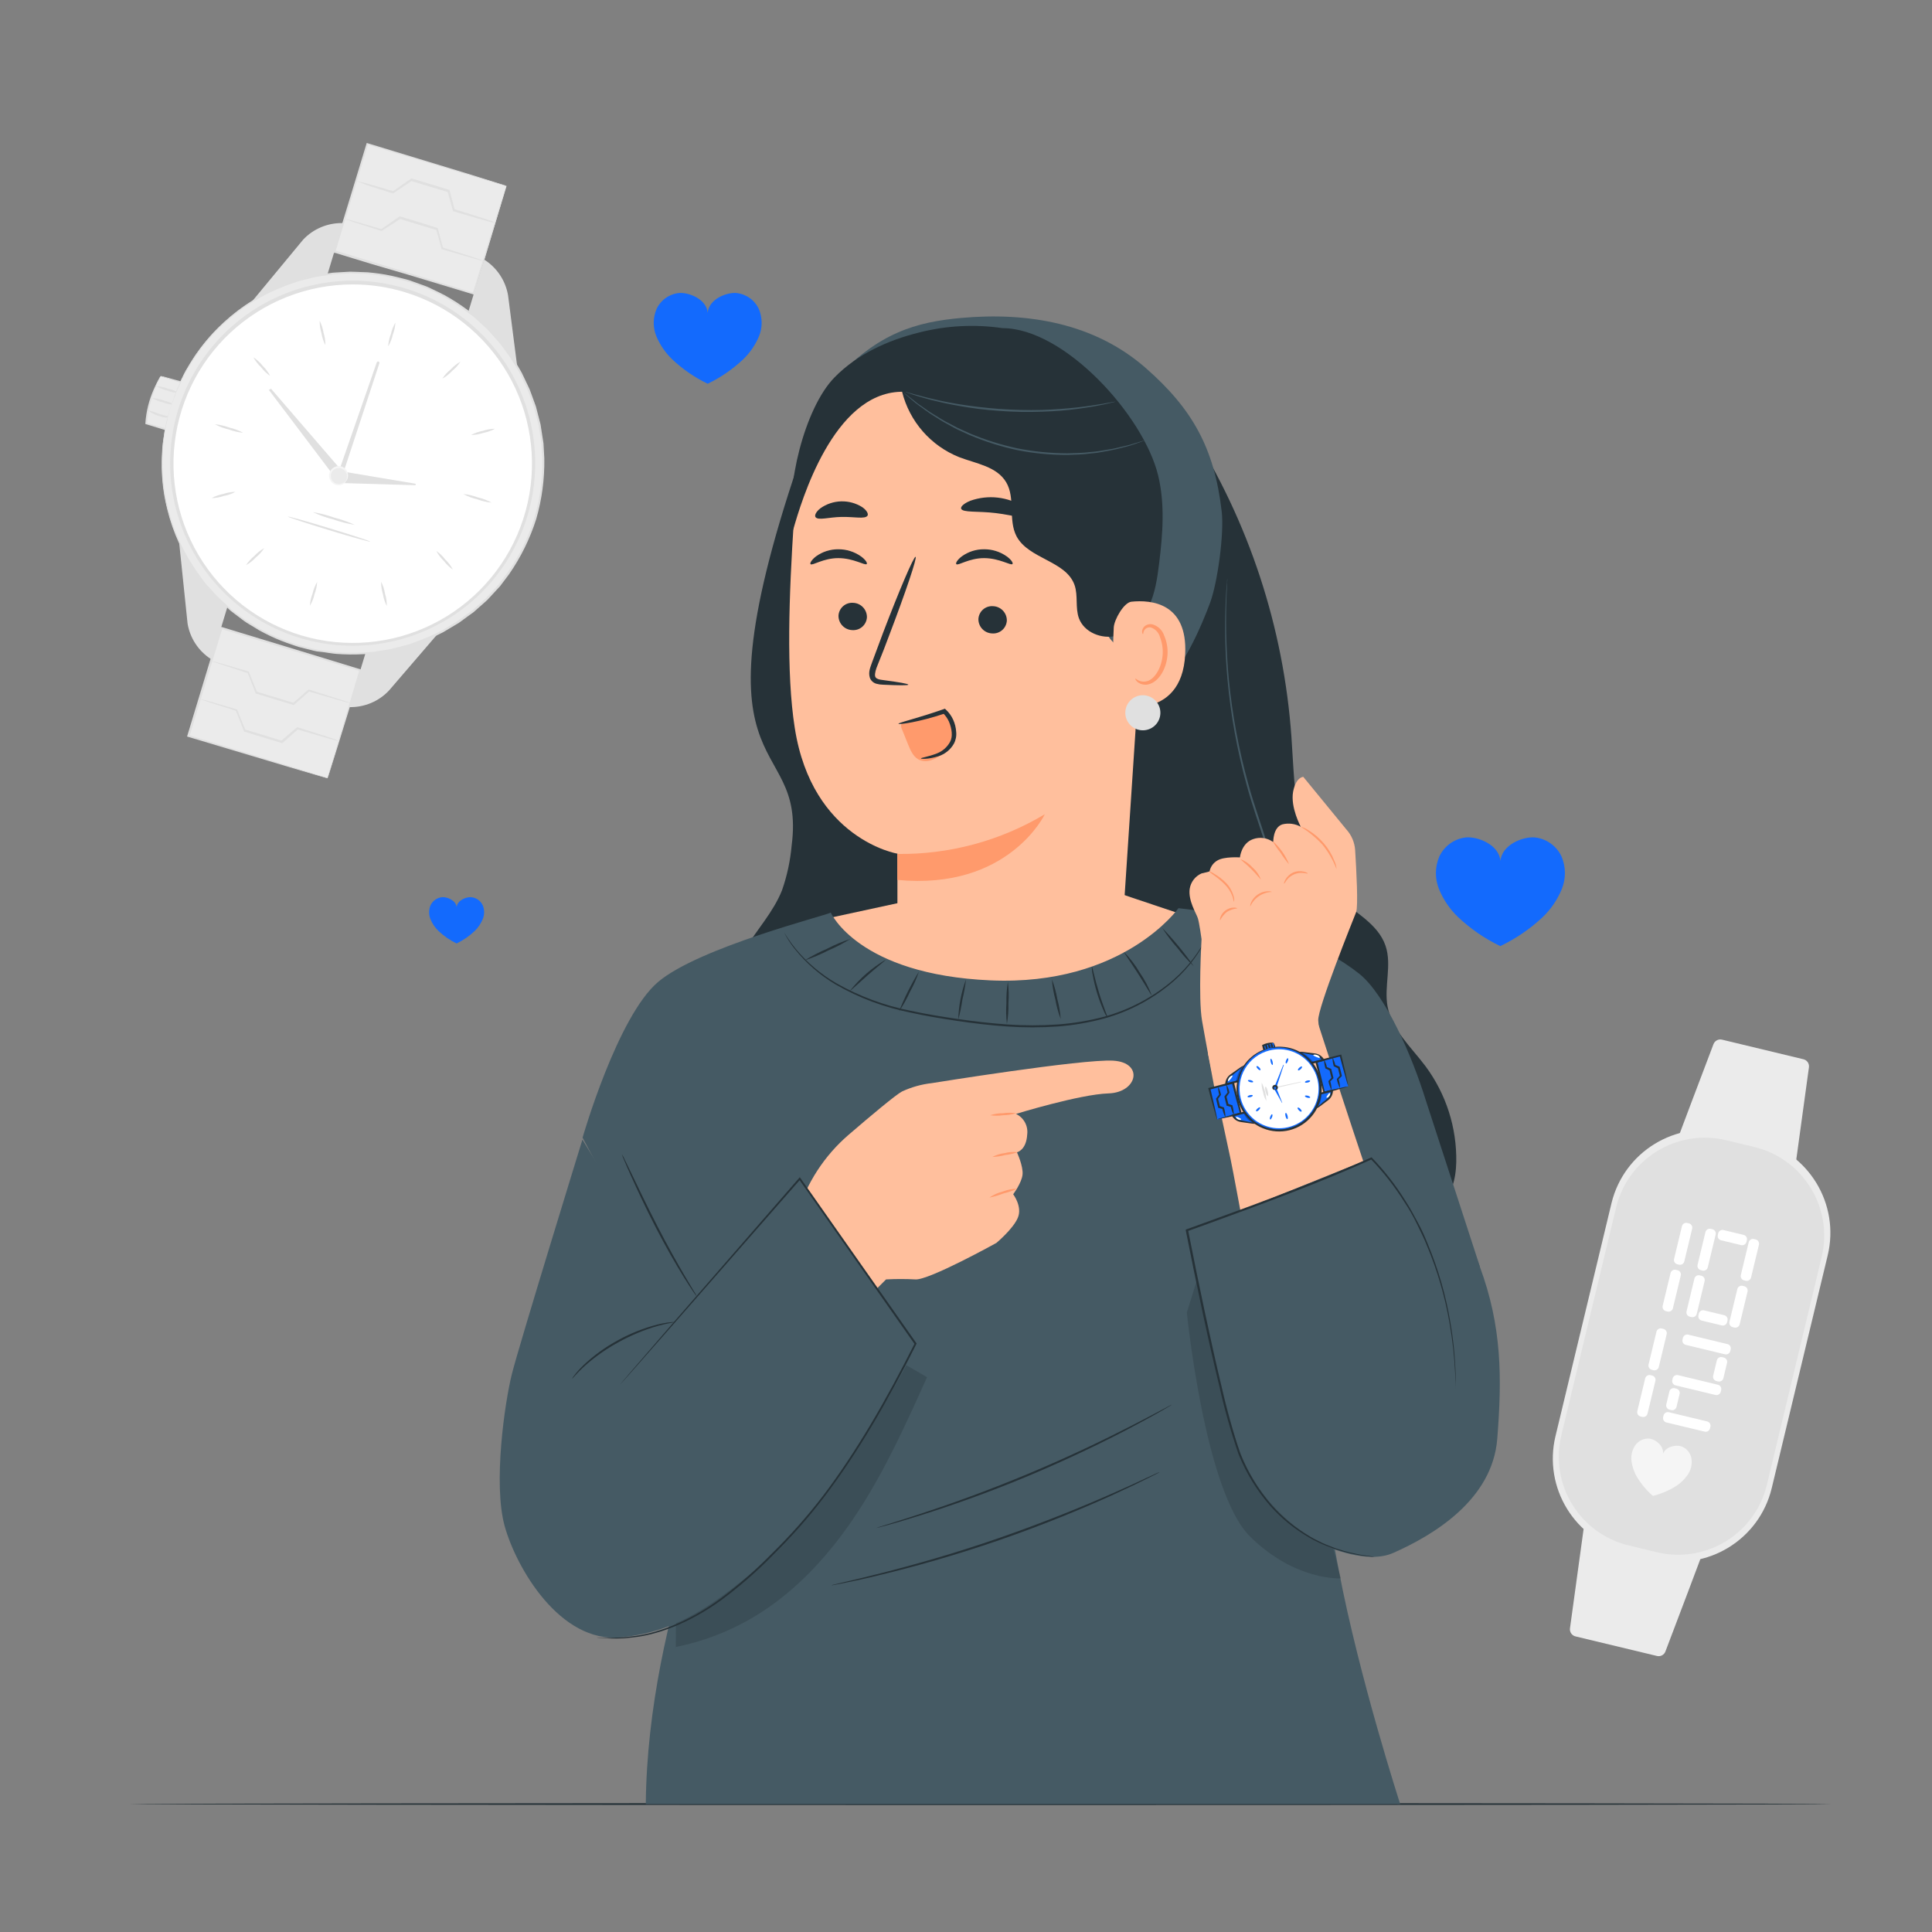 <svg width="269" height="269" viewBox="0 0 269 269" fill="none" xmlns="http://www.w3.org/2000/svg">
<rect x="0" y="0" width="269" height="269" fill="#808080" stroke="none"/>
<path d="M51.123 20.009L46.558 35.035L65.964 40.932L70.53 25.906L51.123 20.009Z" fill="#EBEBEB"/>
<path d="M70.526 25.905H70.43L70.15 25.829L69.074 25.523L65.098 24.318L51.11 20.127L51.272 20.046L46.693 35.072C46.693 35.115 46.516 34.744 46.602 34.9H46.645H46.725L46.898 34.949L47.231 35.051L47.904 35.255L49.232 35.659L51.852 36.455L56.894 37.994L65.959 40.764L65.814 40.845C67.212 36.337 68.364 32.603 69.176 29.977L70.134 26.932C70.241 26.593 70.327 26.324 70.392 26.131C70.419 26.036 70.451 25.942 70.489 25.851C70.473 25.94 70.452 26.028 70.424 26.114C70.371 26.308 70.295 26.572 70.198 26.905L69.305 29.94L66.034 40.91L66.002 41.023L65.894 40.985C63.129 40.156 60.078 39.231 56.818 38.246L51.809 36.778L49.189 35.981L47.882 35.578L47.21 35.373L46.876 35.271L46.704 35.223H46.623H46.58H46.542C46.623 35.379 46.424 35.013 46.446 35.045C48.092 29.633 49.674 24.517 51.024 20.024L51.062 19.906L51.18 19.938L65.2 24.21L69.149 25.442L70.188 25.77L70.446 25.856C70.505 25.889 70.532 25.899 70.526 25.905Z" fill="#E0E0E0"/>
<path d="M67.277 36.32C67.134 36.304 66.994 36.273 66.857 36.229L65.684 35.911L61.547 34.706H61.483V34.642C61.257 33.808 61.004 32.893 60.74 31.952L60.832 32.049L58.432 31.322L55.64 30.467H55.753L53.197 32.119L53.149 32.151H53.095L49.437 30.989L48.42 30.628C48.298 30.593 48.181 30.544 48.07 30.483C48.196 30.495 48.321 30.52 48.441 30.558L49.48 30.838L53.165 31.914H53.063L55.581 30.171L55.635 30.133H55.694L58.497 30.978L60.891 31.742H60.966V31.817C61.224 32.78 61.467 33.7 61.687 34.534L61.601 34.448L65.711 35.75L66.863 36.132C67.009 36.175 67.148 36.238 67.277 36.32Z" fill="#E0E0E0"/>
<path d="M68.864 31.032C68.719 31.023 68.576 30.994 68.439 30.946L67.266 30.628L63.129 29.423H63.064V29.359C62.833 28.525 62.586 27.61 62.322 26.669L62.413 26.76L60.014 26.039L57.216 25.184H57.329L54.801 26.895L54.752 26.927H54.699L51.035 25.765L50.034 25.345C49.913 25.31 49.795 25.261 49.684 25.2C49.804 25.216 49.921 25.245 50.034 25.286L51.11 25.555L54.801 26.631H54.699L57.211 24.888L57.265 24.85H57.329L60.127 25.695L62.526 26.427H62.596V26.502L63.312 29.192L63.226 29.106L67.336 30.408L68.487 30.79C68.62 30.86 68.745 30.941 68.864 31.032Z" fill="#E0E0E0"/>
<path d="M35.137 41.91L42.217 33.356C42.914 32.619 43.756 32.034 44.691 31.639C45.625 31.244 46.631 31.046 47.645 31.059H47.758L45.359 38.983L35.933 43.632L35.137 41.91Z" fill="#E0E0E0"/>
<path d="M72.017 51.062L70.742 41.141C70.574 40.14 70.2 39.185 69.644 38.336C69.089 37.487 68.363 36.762 67.514 36.207L67.417 36.148L65.017 44.046L70.263 53.154L72.017 51.062Z" fill="#E0E0E0"/>
<path d="M30.771 87.428L26.206 102.455L45.612 108.351L50.178 93.325L30.771 87.428Z" fill="#EBEBEB"/>
<path d="M45.612 108.342H45.526L45.257 108.267L44.213 107.966L40.248 106.798L26.168 102.586L26.045 102.548L26.082 102.43C27.444 97.932 28.993 92.81 30.634 87.398C30.596 87.398 30.967 87.221 30.811 87.307H30.849H30.892L30.978 87.334L31.145 87.382L31.484 87.484L32.151 87.689L33.485 88.097L36.105 88.894L41.141 90.427L50.206 93.198L50.319 93.235L50.287 93.343L46.903 104.281C46.494 105.572 46.177 106.583 45.956 107.299C45.849 107.627 45.762 107.891 45.703 108.079C45.644 108.267 45.612 108.342 45.612 108.337C45.629 108.24 45.655 108.145 45.687 108.052C45.741 107.853 45.822 107.578 45.918 107.24C46.128 106.513 46.456 105.486 46.817 104.178C47.602 101.542 48.716 97.798 50.045 93.278L50.12 93.424L41.044 90.685L36.046 89.163L33.426 88.367L32.092 87.963L31.419 87.759L31.086 87.656L30.919 87.608L30.833 87.581H30.79L30.962 87.49C29.31 92.902 27.734 98.024 26.384 102.511L26.297 102.355L40.285 106.659L44.261 107.901L45.337 108.24L45.612 108.326V108.342Z" fill="#E0E0E0"/>
<path d="M48.705 97.878C48.56 97.87 48.417 97.841 48.28 97.792L47.107 97.469L42.97 96.27L43.088 96.243L40.98 98.104L40.926 98.153H40.85L38.451 97.426L35.653 96.571H35.589V96.512C35.185 95.49 34.809 94.537 34.47 93.666L34.545 93.736L30.86 92.536L29.843 92.197C29.721 92.162 29.604 92.113 29.493 92.052C29.619 92.063 29.744 92.088 29.864 92.127L30.903 92.407L34.593 93.483H34.647V93.537C34.997 94.408 35.384 95.355 35.798 96.372L35.712 96.291L38.51 97.136L40.91 97.868L40.78 97.9L42.9 96.055L42.954 96.011H43.019L47.129 97.314L48.28 97.695C48.427 97.744 48.569 97.805 48.705 97.878Z" fill="#E0E0E0"/>
<path d="M47.096 103.162C46.953 103.152 46.812 103.123 46.677 103.075L45.504 102.758L41.367 101.553H41.48L39.376 103.414L39.317 103.463H39.247L36.848 102.736L34.05 101.881H33.986V101.822L32.818 98.911L32.893 98.981L29.235 97.819L28.218 97.475C28.096 97.439 27.979 97.391 27.868 97.33C27.994 97.341 28.119 97.367 28.24 97.405L29.273 97.685L32.963 98.761H33.017V98.814C33.372 99.681 33.76 100.633 34.168 101.644L34.082 101.564L36.885 102.408L39.279 103.145H39.15L41.302 101.305L41.356 101.257H41.421L45.531 102.559L46.682 102.941C46.828 102.999 46.967 103.073 47.096 103.162Z" fill="#E0E0E0"/>
<path d="M24.969 75.783L26.115 86.812C26.28 87.813 26.653 88.769 27.209 89.618C27.765 90.468 28.491 91.192 29.343 91.745L29.439 91.804L31.839 83.928L26.593 74.782L24.969 75.783Z" fill="#E0E0E0"/>
<path d="M60.966 88.232L54.15 96.157C53.453 96.894 52.611 97.478 51.676 97.874C50.742 98.269 49.736 98.467 48.721 98.454H48.608L51.008 90.556L60.434 85.903L60.966 88.232Z" fill="#E0E0E0"/>
<path d="M22.359 52.369L25.318 53.262L23.311 59.879L20.352 58.981C20.521 56.655 21.207 54.396 22.359 52.369Z" fill="#EBEBEB"/>
<path d="M22.359 52.369C22.308 52.536 22.241 52.698 22.16 52.853C22.026 53.16 21.821 53.606 21.59 54.177C20.953 55.717 20.58 57.354 20.487 59.019L20.39 58.884L23.322 59.718L23.15 59.809C23.93 57.238 24.651 54.908 25.195 53.208L25.265 53.332L23.139 52.633C22.864 52.551 22.595 52.452 22.332 52.337C22.599 52.38 22.861 52.443 23.118 52.525C23.629 52.659 24.382 52.869 25.324 53.138H25.415V53.24C24.92 54.957 24.226 57.292 23.441 59.863L23.403 59.998L23.269 59.96L20.342 59.067L20.24 59.035V58.932C20.351 57.258 20.765 55.617 21.461 54.09C21.714 53.52 21.94 53.084 22.107 52.789C22.179 52.642 22.264 52.502 22.359 52.369Z" fill="#E0E0E0"/>
<path d="M20.632 57.136C21.171 57.25 21.698 57.417 22.203 57.636C23.048 57.926 23.774 58.013 23.774 58.093C23.214 58.196 22.635 58.13 22.112 57.905C21.565 57.768 21.059 57.504 20.632 57.136Z" fill="#E0E0E0"/>
<path d="M21.165 55.414C21.718 55.44 22.263 55.556 22.779 55.758C23.319 55.875 23.836 56.082 24.307 56.372C23.754 56.346 23.208 56.229 22.693 56.027C22.152 55.911 21.636 55.704 21.165 55.414Z" fill="#E0E0E0"/>
<path d="M21.751 53.762C22.305 53.785 22.851 53.901 23.365 54.107C23.905 54.223 24.422 54.428 24.893 54.715C24.34 54.692 23.794 54.575 23.279 54.37C22.739 54.257 22.222 54.051 21.751 53.762Z" fill="#E0E0E0"/>
<path d="M61.175 88.147C74.239 81.482 79.426 65.488 72.761 52.424C66.096 39.359 50.102 34.172 37.038 40.837C23.973 47.502 18.786 63.496 25.451 76.56C32.116 89.625 48.11 94.812 61.175 88.147Z" fill="#EBEBEB"/>
<path d="M23.699 56.775C23.699 56.775 23.699 56.92 23.608 57.195C23.516 57.469 23.446 57.889 23.317 58.427L23.096 59.331C23.032 59.664 22.994 60.041 22.935 60.439C22.876 60.837 22.822 61.273 22.758 61.736C22.698 62.228 22.668 62.724 22.666 63.22C22.533 65.778 22.789 68.341 23.425 70.822C24.241 74.117 25.686 77.222 27.68 79.968L28.514 81.109C28.821 81.48 29.154 81.835 29.477 82.185C29.8 82.56 30.141 82.919 30.499 83.261C30.865 83.605 31.242 83.944 31.618 84.294L32.189 84.832C32.398 84.988 32.608 85.144 32.813 85.305L34.082 86.252C34.518 86.559 34.992 86.79 35.449 87.108C35.907 87.406 36.384 87.678 36.875 87.92C37.873 88.435 38.905 88.882 39.963 89.26C40.501 89.442 41.039 89.663 41.577 89.825L43.277 90.249C43.562 90.314 43.847 90.4 44.138 90.449L45.02 90.578C45.612 90.653 46.203 90.761 46.806 90.814C48.027 90.908 49.253 90.92 50.475 90.852L51.406 90.798L51.874 90.771L52.342 90.696L54.214 90.406C54.838 90.276 55.452 90.094 56.076 89.943C56.383 89.857 56.7 89.798 57.007 89.685L57.921 89.356C59.155 88.912 60.359 88.389 61.526 87.791L63.242 86.763L63.672 86.505L64.081 86.209L64.894 85.612L65.744 85.004L66.508 84.326L67.266 83.643L67.654 83.304L68.003 82.927L69.402 81.405L70.656 79.742C73.965 75.095 75.666 69.494 75.498 63.791C75.46 63.091 75.422 62.397 75.379 61.709C75.336 61.02 75.169 60.342 75.062 59.664L74.981 59.158L74.857 58.658L74.599 57.668L74.346 56.678L74.002 55.726L73.658 54.774L73.48 54.3L73.265 53.848L72.409 52.041C71.775 50.892 71.065 49.787 70.284 48.732L69.709 47.952C69.52 47.688 69.284 47.462 69.079 47.22C68.644 46.747 68.235 46.252 67.788 45.8L66.395 44.514L66.05 44.197L65.674 43.912L64.931 43.374C63.956 42.632 62.933 41.955 61.87 41.345C61.332 41.06 60.794 40.807 60.256 40.554L59.454 40.167C59.185 40.043 58.916 39.963 58.626 39.855L56.969 39.274C56.431 39.096 55.85 38.983 55.296 38.838C54.208 38.56 53.103 38.359 51.987 38.236C51.452 38.163 50.913 38.123 50.373 38.117C49.835 38.117 49.297 38.053 48.759 38.063L47.177 38.15L46.376 38.198L45.612 38.311L44.105 38.542C43.61 38.612 43.137 38.774 42.658 38.881C42.179 38.989 41.706 39.118 41.243 39.252L39.904 39.737C36.726 40.912 33.803 42.687 31.296 44.966C29.389 46.68 27.756 48.676 26.453 50.884C26.18 51.299 25.929 51.728 25.7 52.17L25.13 53.348C24.958 53.714 24.78 54.047 24.646 54.359C24.511 54.672 24.425 54.973 24.328 55.231L23.887 56.415C23.785 56.684 23.726 56.818 23.726 56.818C23.726 56.818 23.769 56.678 23.86 56.409C23.952 56.14 24.092 55.731 24.275 55.215L24.581 54.333C24.71 54.015 24.883 53.682 25.055 53.31L25.593 52.127C25.781 51.691 26.077 51.288 26.335 50.825C27.639 48.608 29.271 46.601 31.177 44.875C33.685 42.555 36.617 40.741 39.812 39.532L41.162 39.043C41.625 38.903 42.104 38.795 42.583 38.666C43.064 38.527 43.553 38.412 44.046 38.322L45.563 38.08L46.333 37.967L47.118 37.918L48.732 37.827C49.27 37.827 49.808 37.864 50.346 37.881C50.898 37.884 51.45 37.921 51.998 37.994C53.123 38.118 54.24 38.317 55.339 38.591C55.877 38.741 56.463 38.854 57.023 39.032L58.685 39.629C58.965 39.731 59.223 39.817 59.524 39.941L60.337 40.328C60.875 40.592 61.413 40.834 61.951 41.125C63.042 41.732 64.094 42.41 65.098 43.153L65.851 43.723C65.975 43.815 66.104 43.906 66.228 44.008L66.578 44.331L67.987 45.628C68.439 46.08 68.853 46.58 69.289 47.059C69.499 47.301 69.736 47.532 69.929 47.796L70.51 48.587C71.302 49.65 72.022 50.767 72.662 51.928L73.528 53.752L73.744 54.209L73.921 54.688L74.271 55.645L74.621 56.608L74.879 57.609L75.137 58.61L75.266 59.11L75.347 59.648C75.455 60.33 75.562 61.018 75.67 61.714C75.707 62.408 75.745 63.113 75.788 63.812C75.836 66.674 75.456 69.526 74.658 72.275C73.793 75.002 72.523 77.585 70.892 79.936L69.628 81.615L68.208 83.153C68.089 83.277 67.976 83.412 67.858 83.53L67.471 83.88L66.712 84.547L65.943 85.23L65.098 85.838L64.275 86.441L63.861 86.742L63.425 87L61.693 88.033C60.513 88.641 59.295 89.169 58.045 89.615L57.125 89.948C56.818 90.056 56.495 90.115 56.183 90.201C55.554 90.357 54.93 90.54 54.306 90.669L52.412 90.96L51.944 91.035C51.783 91.035 51.627 91.035 51.471 91.035L50.529 91.089C49.294 91.155 48.056 91.141 46.822 91.046C46.214 90.992 45.617 90.879 45.02 90.798L44.116 90.696C43.82 90.648 43.535 90.561 43.25 90.492L41.534 90.061C40.996 89.9 40.458 89.679 39.887 89.491C38.821 89.108 37.782 88.653 36.778 88.13C36.283 87.885 35.803 87.61 35.341 87.307C34.879 87.016 34.405 86.769 33.964 86.446L32.689 85.483L32.065 85.004L31.495 84.466L30.365 83.422C29.983 83.089 29.681 82.685 29.343 82.346C29.004 82.007 28.681 81.615 28.369 81.243L27.519 80.081C25.521 77.313 24.08 74.183 23.274 70.865C22.645 68.369 22.404 65.79 22.558 63.22C22.566 62.722 22.6 62.225 22.661 61.73C22.731 61.267 22.795 60.837 22.854 60.434C22.913 60.03 22.962 59.659 23.032 59.32L23.263 58.416C23.403 57.878 23.511 57.474 23.581 57.195C23.651 56.915 23.699 56.775 23.699 56.775Z" fill="#E0E0E0"/>
<path d="M51.856 89.488C65.661 87.969 75.62 75.547 74.101 61.742C72.582 47.938 60.16 37.979 46.355 39.498C32.551 41.017 22.591 53.439 24.11 67.244C25.63 81.048 38.052 91.008 51.856 89.488Z" fill="white"/>
<path d="M49.098 89.911C45.128 89.909 41.214 88.977 37.669 87.19C34.124 85.403 31.047 82.81 28.684 79.62C26.321 76.43 24.738 72.731 24.062 68.819C23.386 64.907 23.636 60.891 24.791 57.093C26.162 52.589 28.757 48.555 32.287 45.44C35.816 42.325 40.141 40.252 44.78 39.451C49.419 38.65 54.189 39.153 58.559 40.904C62.928 42.656 66.726 45.586 69.528 49.369C72.329 53.152 74.025 57.638 74.427 62.329C74.828 67.019 73.919 71.729 71.8 75.932C69.682 80.136 66.438 83.669 62.429 86.137C58.421 88.605 53.805 89.912 49.098 89.911ZM49.098 39.602C42.797 39.606 36.731 41.992 32.117 46.282C27.503 50.573 24.682 56.449 24.221 62.733C23.76 69.017 25.692 75.243 29.631 80.16C33.569 85.079 39.222 88.325 45.454 89.248C51.687 90.172 58.038 88.704 63.233 85.139C68.428 81.574 72.083 76.176 73.463 70.028C74.844 63.881 73.848 57.439 70.676 51.995C67.504 46.551 62.39 42.508 56.361 40.678C54 39.958 51.545 39.596 49.076 39.602H49.098Z" fill="#E0E0E0"/>
<path d="M44.154 81.039C44.126 81.62 44.002 82.193 43.788 82.734C43.661 83.302 43.445 83.847 43.148 84.348C43.182 83.765 43.307 83.191 43.519 82.648C43.648 82.082 43.861 81.54 44.154 81.039Z" fill="#E0E0E0"/>
<path d="M36.783 76.321C36.467 76.812 36.072 77.248 35.616 77.612C35.226 78.043 34.768 78.407 34.26 78.688C34.578 78.201 34.97 77.767 35.422 77.402C35.816 76.973 36.276 76.608 36.783 76.321Z" fill="#E0E0E0"/>
<path d="M32.78 68.482C32.277 68.758 31.732 68.95 31.166 69.052C30.616 69.244 30.038 69.346 29.456 69.354C29.96 69.08 30.505 68.888 31.07 68.783C31.62 68.591 32.198 68.49 32.78 68.482Z" fill="#E0E0E0"/>
<path d="M54.047 48.232C54.079 47.649 54.204 47.075 54.419 46.532C54.547 45.964 54.761 45.42 55.053 44.918C55.022 45.498 54.899 46.07 54.688 46.612C54.561 47.183 54.345 47.729 54.047 48.232Z" fill="#E0E0E0"/>
<path d="M45.3 48.049C45.033 47.529 44.852 46.969 44.762 46.392C44.586 45.835 44.501 45.254 44.509 44.67C44.775 45.19 44.957 45.75 45.047 46.327C45.222 46.884 45.308 47.465 45.3 48.049Z" fill="#E0E0E0"/>
<path d="M37.612 52.337C37.131 52.008 36.708 51.602 36.358 51.137C35.929 50.733 35.566 50.265 35.282 49.749C35.779 50.075 36.219 50.48 36.584 50.949C36.998 51.354 37.345 51.822 37.612 52.337Z" fill="#E0E0E0"/>
<path d="M29.924 59.072C30.61 59.136 31.285 59.291 31.93 59.535C32.602 59.686 33.25 59.929 33.856 60.256C33.17 60.193 32.495 60.037 31.85 59.793C31.178 59.642 30.53 59.4 29.924 59.072Z" fill="#E0E0E0"/>
<path d="M61.585 52.724C61.902 52.235 62.296 51.801 62.752 51.438C63.145 51.01 63.602 50.647 64.108 50.362C63.793 50.851 63.4 51.285 62.946 51.648C62.554 52.078 62.094 52.441 61.585 52.724Z" fill="#E0E0E0"/>
<path d="M65.588 60.568C66.094 60.297 66.638 60.105 67.202 59.998C67.753 59.809 68.33 59.709 68.912 59.702C68.406 59.971 67.862 60.163 67.299 60.272C66.747 60.46 66.17 60.56 65.588 60.568Z" fill="#E0E0E0"/>
<path d="M53.068 81.007C53.336 81.526 53.517 82.086 53.606 82.664C53.781 83.219 53.865 83.798 53.854 84.38C53.588 83.859 53.406 83.3 53.316 82.723C53.142 82.168 53.059 81.588 53.068 81.007Z" fill="#E0E0E0"/>
<path d="M60.756 76.713C61.233 77.049 61.656 77.455 62.01 77.918C62.431 78.322 62.783 78.79 63.054 79.307C62.577 78.971 62.154 78.565 61.8 78.102C61.379 77.698 61.027 77.23 60.756 76.713Z" fill="#E0E0E0"/>
<path d="M68.444 69.983C67.758 69.916 67.083 69.759 66.438 69.515C65.765 69.362 65.117 69.115 64.512 68.783C65.198 68.85 65.873 69.008 66.518 69.251C67.191 69.406 67.839 69.652 68.444 69.983Z" fill="#E0E0E0"/>
<path d="M52.692 50.335C52.645 50.324 52.595 50.331 52.553 50.354C52.51 50.376 52.477 50.414 52.46 50.459L47.242 65.464L47.85 65.69L52.826 50.572C52.838 50.523 52.831 50.471 52.806 50.427C52.781 50.383 52.74 50.35 52.692 50.335Z" fill="#E0E0E0"/>
<path d="M47.629 65.636L57.787 67.341C57.815 67.341 57.843 67.353 57.863 67.373C57.883 67.393 57.894 67.421 57.894 67.449C57.894 67.478 57.883 67.505 57.863 67.525C57.843 67.545 57.815 67.557 57.787 67.557L47.344 67.25L47.629 65.636Z" fill="#E0E0E0"/>
<path d="M47.161 65.05L37.735 54.123L37.434 54.29L46.236 65.932L47.161 65.05Z" fill="#E0E0E0"/>
<path d="M48.162 66.997C48.019 67.193 47.821 67.343 47.593 67.426C47.364 67.51 47.117 67.523 46.881 67.466C46.645 67.409 46.431 67.282 46.267 67.103C46.103 66.924 45.996 66.701 45.959 66.461C45.922 66.221 45.957 65.975 46.059 65.755C46.162 65.535 46.328 65.351 46.536 65.225C46.743 65.099 46.984 65.038 47.226 65.049C47.469 65.06 47.703 65.142 47.898 65.286C48.16 65.479 48.334 65.767 48.383 66.087C48.433 66.408 48.353 66.735 48.162 66.997Z" fill="#EBEBEB"/>
<path d="M48.162 66.997C48.162 66.997 48.199 66.889 48.259 66.712C48.338 66.465 48.338 66.2 48.259 65.953C48.2 65.778 48.099 65.619 47.965 65.492C47.831 65.364 47.668 65.271 47.489 65.222C47.336 65.172 47.173 65.157 47.013 65.178C46.853 65.198 46.7 65.253 46.563 65.339C46.427 65.425 46.311 65.54 46.224 65.676C46.137 65.811 46.081 65.965 46.059 66.124C46.038 66.284 46.051 66.447 46.099 66.6C46.147 66.754 46.229 66.896 46.337 67.015C46.446 67.134 46.579 67.228 46.728 67.29C46.877 67.352 47.038 67.381 47.199 67.374C47.458 67.376 47.711 67.299 47.925 67.153C48.076 67.046 48.151 66.96 48.167 66.976C48.183 66.992 48.167 67.089 47.995 67.234C47.782 67.44 47.501 67.561 47.204 67.573C46.98 67.583 46.758 67.536 46.557 67.436C46.357 67.336 46.185 67.187 46.058 67.002C45.9 66.773 45.816 66.499 45.82 66.22C45.824 65.941 45.915 65.669 46.08 65.444C46.245 65.219 46.476 65.05 46.741 64.962C47.006 64.874 47.292 64.871 47.559 64.953C47.772 65.024 47.962 65.148 48.113 65.314C48.264 65.48 48.369 65.681 48.42 65.9C48.498 66.185 48.469 66.489 48.339 66.755C48.264 66.933 48.172 67.008 48.162 66.997Z" fill="#F5F5F5"/>
<path d="M49.41 73.082C48.395 72.922 47.398 72.67 46.429 72.329C45.436 72.074 44.467 71.73 43.535 71.301C44.548 71.461 45.544 71.715 46.51 72.06C47.505 72.314 48.476 72.656 49.41 73.082Z" fill="#E0E0E0"/>
<path d="M51.535 75.417C51.535 75.487 48.931 74.771 45.773 73.803C42.615 72.834 40.065 72.006 40.086 71.931C40.108 71.855 42.69 72.576 45.854 73.545C49.017 74.513 51.557 75.32 51.535 75.417Z" fill="#E0E0E0"/>
<path d="M244.61 158.667L240.488 157.676C233.311 155.95 226.095 160.369 224.37 167.545L216.577 199.956C214.851 207.132 219.27 214.348 226.446 216.074L230.568 217.065C237.744 218.79 244.96 214.372 246.686 207.196L254.479 174.785C256.204 167.609 251.786 160.393 244.61 158.667Z" fill="#EBEBEB"/>
<path d="M233.094 159.969C233.228 159.431 237.398 148.51 238.576 145.378C238.665 145.149 238.833 144.959 239.051 144.844C239.269 144.729 239.52 144.698 239.76 144.754L251.095 147.482C251.341 147.54 251.556 147.687 251.698 147.895C251.84 148.103 251.9 148.357 251.865 148.606L249.799 163.67L233.094 159.969Z" fill="#EBEBEB"/>
<path d="M237.366 215.356C237.231 215.894 233.062 226.815 231.883 229.941C231.797 230.172 231.629 230.363 231.41 230.479C231.192 230.594 230.939 230.624 230.7 230.565L219.364 227.843C219.118 227.784 218.904 227.636 218.761 227.427C218.619 227.218 218.56 226.963 218.595 226.713L220.661 211.649L237.366 215.356Z" fill="#EBEBEB"/>
<path d="M244.257 159.7L240.333 158.757C233.513 157.117 226.654 161.317 225.014 168.137L217.387 199.858C215.747 206.679 219.946 213.537 226.767 215.177L230.69 216.121C237.511 217.761 244.37 213.561 246.01 206.74L253.637 175.02C255.277 168.199 251.077 161.34 244.257 159.7Z" fill="#E0E0E0"/>
<path d="M235.154 170.332L234.924 170.277C234.595 170.198 234.263 170.4 234.184 170.73L233.087 175.291C233.008 175.62 233.211 175.952 233.54 176.031L233.771 176.086C234.1 176.165 234.431 175.963 234.51 175.633L235.607 171.072C235.686 170.743 235.483 170.411 235.154 170.332Z" fill="white"/>
<path d="M233.569 176.857L233.338 176.801C233.009 176.722 232.678 176.925 232.599 177.254L231.501 181.815C231.422 182.145 231.625 182.476 231.954 182.555L232.184 182.61C232.513 182.69 232.845 182.487 232.924 182.158L234.021 177.596C234.101 177.267 233.898 176.936 233.569 176.857Z" fill="white"/>
<path d="M231.605 185.026L231.375 184.971C231.045 184.891 230.714 185.094 230.635 185.424L229.537 189.985C229.458 190.314 229.661 190.645 229.99 190.724L230.22 190.78C230.55 190.859 230.881 190.656 230.96 190.327L232.058 185.766C232.137 185.437 231.934 185.105 231.605 185.026Z" fill="white"/>
<path d="M230.036 191.522L229.806 191.466C229.477 191.387 229.146 191.59 229.066 191.919L227.969 196.48C227.89 196.81 228.092 197.141 228.422 197.22L228.652 197.276C228.981 197.355 229.312 197.152 229.392 196.823L230.489 192.262C230.568 191.932 230.366 191.601 230.036 191.522Z" fill="white"/>
<path d="M238.426 171.152L238.196 171.097C237.867 171.017 237.536 171.22 237.456 171.55L236.359 176.111C236.28 176.44 236.482 176.771 236.812 176.85L237.042 176.906C237.371 176.985 237.702 176.782 237.782 176.453L238.879 171.892C238.958 171.563 238.756 171.231 238.426 171.152Z" fill="white"/>
<path d="M236.89 177.627L236.66 177.571C236.33 177.492 235.999 177.695 235.92 178.024L234.824 182.586C234.745 182.915 234.948 183.246 235.277 183.326L235.507 183.381C235.837 183.46 236.168 183.257 236.247 182.928L237.343 178.366C237.422 178.037 237.219 177.706 236.89 177.627Z" fill="white"/>
<path d="M244.45 172.573L244.22 172.517C243.891 172.438 243.559 172.641 243.48 172.97L242.383 177.532C242.304 177.861 242.507 178.192 242.836 178.271L243.066 178.327C243.396 178.406 243.727 178.203 243.806 177.874L244.903 173.312C244.982 172.983 244.779 172.652 244.45 172.573Z" fill="white"/>
<path d="M242.865 179.088L242.635 179.033C242.305 178.953 241.974 179.156 241.895 179.485L240.797 184.047C240.718 184.376 240.921 184.707 241.25 184.786L241.48 184.842C241.81 184.921 242.141 184.718 242.22 184.389L243.318 179.828C243.397 179.499 243.194 179.167 242.865 179.088Z" fill="white"/>
<path d="M240.013 189.017L239.783 188.961C239.454 188.882 239.122 189.085 239.043 189.414L238.529 191.548C238.45 191.878 238.653 192.209 238.982 192.288L239.212 192.343C239.542 192.423 239.873 192.22 239.952 191.891L240.466 189.756C240.545 189.427 240.342 189.096 240.013 189.017Z" fill="white"/>
<path d="M233.406 193.345L233.176 193.289C232.846 193.21 232.515 193.413 232.436 193.743L232.005 195.537C231.926 195.866 232.129 196.197 232.458 196.276L232.688 196.332C233.018 196.411 233.349 196.208 233.428 195.879L233.859 194.084C233.938 193.755 233.735 193.424 233.406 193.345Z" fill="white"/>
<path d="M239.229 171.718L239.173 171.948C239.094 172.278 239.297 172.609 239.626 172.688L242.43 173.362C242.76 173.441 243.091 173.238 243.17 172.909L243.225 172.678C243.304 172.349 243.101 172.018 242.772 171.939L239.968 171.265C239.639 171.186 239.308 171.389 239.229 171.718Z" fill="white"/>
<path d="M234.318 186.282L234.263 186.512C234.183 186.842 234.386 187.173 234.716 187.252L240.177 188.565C240.506 188.644 240.837 188.441 240.916 188.112L240.972 187.882C241.051 187.553 240.848 187.221 240.519 187.142L235.058 185.829C234.728 185.75 234.397 185.953 234.318 186.282Z" fill="white"/>
<path d="M232.894 191.918L232.839 192.148C232.759 192.477 232.962 192.808 233.291 192.888L238.852 194.226C239.181 194.305 239.512 194.102 239.592 193.773L239.647 193.543C239.726 193.213 239.523 192.882 239.194 192.803L233.634 191.465C233.305 191.386 232.973 191.588 232.894 191.918Z" fill="white"/>
<path d="M231.623 197.083L231.567 197.313C231.488 197.643 231.691 197.974 232.02 198.053L237.351 199.334C237.68 199.413 238.011 199.21 238.09 198.881L238.146 198.65C238.225 198.321 238.022 197.99 237.693 197.911L232.362 196.63C232.033 196.551 231.702 196.754 231.623 197.083Z" fill="white"/>
<path d="M236.532 182.9L236.477 183.13C236.398 183.459 236.6 183.791 236.93 183.87L239.734 184.544C240.063 184.623 240.394 184.42 240.473 184.091L240.529 183.861C240.608 183.532 240.405 183.2 240.076 183.121L237.272 182.447C236.943 182.368 236.611 182.571 236.532 182.9Z" fill="white"/>
<path d="M235.515 203.111C235.456 202.724 235.295 202.36 235.048 202.056C234.801 201.753 234.478 201.521 234.111 201.384C233.368 201.137 231.889 201.384 231.534 202.46C231.722 201.325 230.512 200.437 229.737 200.308C229.347 200.266 228.954 200.327 228.596 200.486C228.238 200.644 227.928 200.895 227.698 201.212C227.249 201.86 227.057 202.652 227.16 203.434C227.259 204.211 227.515 204.96 227.913 205.634C228.512 206.628 229.263 207.522 230.14 208.281C231.266 208.002 232.34 207.548 233.325 206.936C233.986 206.516 234.555 205.967 234.998 205.322C235.437 204.674 235.621 203.887 235.515 203.111Z" fill="#F5F5F5"/>
<path d="M255.012 251.187C255.012 251.268 201.938 251.327 136.485 251.327C71.032 251.327 17.942 251.246 17.942 251.187C17.942 251.128 71.005 251.047 136.485 251.047C201.965 251.047 255.012 251.112 255.012 251.187Z" fill="#263238"/>
<path d="M105.663 43.04C105.38 42.425 104.941 41.894 104.39 41.501C103.839 41.108 103.195 40.865 102.521 40.797C101.139 40.689 98.691 41.652 98.535 43.551C98.379 41.652 95.925 40.689 94.548 40.797C93.874 40.865 93.23 41.108 92.679 41.501C92.128 41.894 91.689 42.425 91.406 43.04C90.902 44.243 90.892 45.596 91.379 46.806C91.892 48.021 92.646 49.119 93.596 50.034C95.058 51.413 96.724 52.558 98.535 53.429C100.345 52.556 102.01 51.411 103.474 50.034C104.423 49.12 105.176 48.022 105.685 46.806C106.176 45.597 106.169 44.243 105.663 43.04Z" fill="#136AFD"/>
<path d="M67.218 126.059C67.073 125.744 66.847 125.472 66.564 125.272C66.28 125.072 65.949 124.95 65.604 124.918C64.904 124.864 63.656 125.354 63.581 126.317C63.5 125.354 62.252 124.864 61.553 124.918C61.208 124.951 60.877 125.074 60.594 125.274C60.311 125.474 60.085 125.745 59.939 126.059C59.686 126.676 59.686 127.368 59.939 127.985C60.195 128.607 60.578 129.169 61.063 129.636C61.807 130.337 62.655 130.919 63.575 131.363C64.494 130.918 65.339 130.336 66.083 129.636C66.567 129.169 66.95 128.607 67.207 127.985C67.337 127.681 67.404 127.354 67.406 127.023C67.408 126.692 67.344 126.364 67.218 126.059Z" fill="#136AFD"/>
<path d="M217.433 119.285C217.095 118.547 216.569 117.91 215.908 117.438C215.248 116.966 214.475 116.676 213.667 116.595C212.02 116.472 209.099 117.618 208.911 119.883C208.728 117.618 205.801 116.472 204.155 116.595C203.347 116.675 202.574 116.966 201.913 117.438C201.252 117.91 200.727 118.547 200.389 119.285C199.782 120.729 199.773 122.354 200.362 123.805C200.964 125.267 201.864 126.587 203.004 127.684C204.746 129.326 206.731 130.691 208.889 131.729C211.059 130.694 213.055 129.329 214.807 127.684C215.945 126.586 216.845 125.266 217.449 123.805C218.042 122.355 218.036 120.73 217.433 119.285Z" fill="#136AFD"/>
<path d="M103.7 132.197C105.4 129.421 107.686 126.973 108.886 123.95C109.588 121.938 110.038 119.847 110.225 117.725C112.377 101.144 94.624 110.554 112.824 59.761H165.731C173.898 72.651 178.736 87.369 179.81 102.591C180.348 110.435 180.295 119.323 186.03 124.698C188.451 126.968 191.851 128.544 192.916 131.692C193.825 134.382 192.685 137.351 193.196 140.138C193.798 143.404 196.494 145.798 198.484 148.461C201.348 152.323 202.852 157.024 202.761 161.83C202.708 164.122 202.127 166.672 200.211 167.915C199.022 168.69 197.548 168.824 196.133 168.932C165.225 171.321 133.978 173.699 103.355 168.862C101.741 162.783 100.127 156.649 99.788 150.366C99.449 144.082 100.423 137.567 103.7 132.197Z" fill="#263238"/>
<path d="M180.768 172.37C180.768 172.37 180.816 172.3 180.897 172.16L181.241 171.531C181.683 170.711 182.064 169.86 182.382 168.986C182.859 167.602 183.19 166.172 183.372 164.719C183.613 162.793 183.597 160.842 183.323 158.92C182.974 156.588 182.232 154.332 181.128 152.249C179.945 150.005 178.299 147.832 177.18 145.255C176.888 144.595 176.648 143.913 176.464 143.216C176.303 142.509 176.209 141.788 176.184 141.064C176.181 139.557 176.362 138.056 176.722 136.593C177.045 135.086 177.47 133.569 177.798 132.009C178.165 130.421 178.346 128.796 178.336 127.167C178.277 123.853 177.443 120.711 176.529 117.763C175.614 114.815 174.581 112.012 173.839 109.273C172.486 104.431 171.564 99.478 171.084 94.473C170.773 91.098 170.656 87.709 170.734 84.321C170.772 83.121 170.804 82.169 170.847 81.561C170.847 81.254 170.847 81.023 170.88 80.84C170.912 80.657 170.88 80.592 170.88 80.592C170.866 80.674 170.857 80.757 170.853 80.84C170.853 81.012 170.815 81.249 170.793 81.555C170.734 82.185 170.68 83.116 170.632 84.315C170.509 87.709 170.597 91.106 170.896 94.489C171.345 99.507 172.245 104.475 173.586 109.332C174.328 112.076 175.334 114.89 176.276 117.833C177.217 120.776 178.008 123.891 178.062 127.156C178.116 130.422 177.104 133.505 176.448 136.523C176.093 138.01 175.921 139.535 175.937 141.064C175.963 141.806 176.06 142.545 176.227 143.269C176.402 143.975 176.633 144.666 176.916 145.335C178.056 147.966 179.714 150.134 180.892 152.329C181.993 154.388 182.739 156.618 183.098 158.925C183.594 162.282 183.303 165.708 182.247 168.932C181.942 169.804 181.583 170.655 181.171 171.482C181.037 171.756 180.929 171.972 180.849 172.122L180.768 172.37Z" fill="#455A64"/>
<path d="M110.532 72.479C111.135 63.188 117.316 51.804 126.57 52.805L147.982 58.265C154.853 60.019 159.431 65.797 159.931 72.894C159.958 73.243 159.996 72.813 159.99 73.082L156.391 127.651L139.132 160.432L124.95 130.196C124.95 125.677 124.95 118.833 124.95 118.855C124.95 118.876 113.082 116.859 110.661 101.37C109.445 93.687 109.86 82.798 110.532 72.479Z" fill="#FFBF9D"/>
<path d="M116.746 85.719C116.739 86.238 116.934 86.739 117.291 87.115C117.648 87.491 118.138 87.712 118.656 87.732C118.908 87.752 119.163 87.722 119.403 87.643C119.644 87.564 119.866 87.437 120.057 87.271C120.248 87.104 120.404 86.901 120.515 86.674C120.627 86.446 120.691 86.198 120.706 85.945C120.712 85.427 120.516 84.928 120.159 84.552C119.802 84.176 119.313 83.954 118.796 83.933C118.543 83.913 118.289 83.943 118.049 84.022C117.808 84.102 117.586 84.228 117.395 84.394C117.204 84.561 117.048 84.764 116.936 84.992C116.825 85.219 116.76 85.467 116.746 85.719Z" fill="#263238"/>
<path d="M112.856 78.548C113.104 78.812 114.61 77.698 116.746 77.709C118.882 77.719 120.447 78.785 120.679 78.532C120.792 78.413 120.544 77.945 119.861 77.456C118.939 76.81 117.839 76.468 116.714 76.477C115.602 76.469 114.517 76.816 113.615 77.467C112.98 77.962 112.733 78.43 112.856 78.548Z" fill="#263238"/>
<path d="M136.227 86.188C136.22 86.705 136.415 87.206 136.773 87.581C137.13 87.956 137.619 88.176 138.137 88.194C138.389 88.215 138.644 88.185 138.884 88.105C139.125 88.026 139.347 87.9 139.538 87.733C139.729 87.567 139.885 87.364 139.996 87.136C140.108 86.909 140.172 86.661 140.187 86.408C140.193 85.891 139.996 85.391 139.64 85.017C139.283 84.642 138.794 84.421 138.277 84.401C138.024 84.38 137.77 84.41 137.529 84.489C137.288 84.568 137.065 84.694 136.874 84.861C136.683 85.027 136.527 85.231 136.416 85.459C136.305 85.686 136.241 85.934 136.227 86.188Z" fill="#263238"/>
<path d="M133.15 78.548C133.397 78.812 134.903 77.698 137.039 77.709C139.175 77.719 140.741 78.785 140.972 78.532C141.085 78.413 140.843 77.945 140.154 77.456C139.234 76.808 138.133 76.466 137.007 76.477C135.897 76.47 134.814 76.817 133.914 77.467C133.257 77.962 133.031 78.43 133.15 78.548Z" fill="#263238"/>
<path d="M126.468 95.328C126.468 95.204 125.15 94.973 122.998 94.693C122.46 94.634 121.922 94.527 121.846 94.155C121.771 93.784 121.948 93.171 122.217 92.541C122.755 91.223 123.293 89.851 123.831 88.393C126.086 82.475 127.721 77.633 127.479 77.531C127.237 77.429 125.22 82.163 122.965 88.071L121.41 92.251C121.206 92.87 120.846 93.569 121.125 94.403C121.203 94.595 121.324 94.767 121.479 94.905C121.634 95.043 121.818 95.144 122.018 95.199C122.32 95.283 122.631 95.328 122.944 95.334C125.117 95.436 126.462 95.452 126.468 95.328Z" fill="#263238"/>
<path d="M145.475 113.367C145.475 113.367 140.434 124.004 124.94 122.513V118.898C132.165 118.993 139.275 117.079 145.475 113.367Z" fill="#FF9A6C"/>
<path d="M133.822 70.822C134.032 71.403 136.162 71.134 138.664 71.441C141.166 71.748 143.2 72.436 143.533 71.915C143.684 71.667 143.329 71.118 142.516 70.553C141.426 69.862 140.193 69.428 138.911 69.284C137.628 69.139 136.33 69.288 135.113 69.719C134.193 70.091 133.731 70.548 133.822 70.822Z" fill="#263238"/>
<path d="M113.55 72.006C113.927 72.496 115.401 72.006 117.171 71.974C118.941 71.941 120.442 72.307 120.786 71.802C120.937 71.554 120.7 71.064 120.049 70.607C119.171 70.055 118.148 69.776 117.111 69.806C116.073 69.835 115.068 70.172 114.223 70.774C113.593 71.269 113.389 71.769 113.55 72.006Z" fill="#263238"/>
<path d="M131.724 99.385C132.128 99.914 132.398 100.532 132.512 101.188C132.625 101.844 132.578 102.518 132.375 103.152C132.173 103.786 131.82 104.361 131.346 104.829C130.873 105.298 130.294 105.645 129.658 105.841C129.154 106.013 128.607 106.013 128.103 105.841C127.232 105.513 126.796 104.555 126.452 103.689C126.161 102.973 125.876 102.252 125.585 101.537C125.521 101.423 125.481 101.298 125.467 101.168C125.453 101.039 125.466 100.908 125.505 100.784C125.586 100.669 125.69 100.573 125.81 100.502C125.931 100.43 126.065 100.385 126.204 100.369L131.584 99.084" fill="#FF9A6C"/>
<path d="M128.222 105.604C128.222 105.658 129.168 105.765 130.653 105.297C131.562 105.009 132.33 104.391 132.805 103.565C133.079 103.058 133.193 102.481 133.133 101.908C133.098 101.316 132.954 100.737 132.708 100.197C132.466 99.672 132.125 99.199 131.702 98.804L131.562 98.675L131.385 98.739C127.84 99.987 125.063 100.622 125.096 100.773C125.128 100.923 127.974 100.547 131.589 99.331L131.272 99.266C131.629 99.608 131.918 100.016 132.122 100.466C132.531 101.424 132.692 102.532 132.283 103.291C131.892 104.008 131.265 104.569 130.508 104.878C129.158 105.416 128.195 105.486 128.222 105.604Z" fill="#263238"/>
<path d="M133.79 44.272C143.178 43.422 152.421 45.02 159.512 51.228C166.021 56.926 169.083 62.386 170.105 71.237C170.455 74.271 169.54 81.055 168.491 83.912C167.442 86.769 164.418 94.032 161.615 95.237C158.812 96.442 157.139 91.648 155.019 89.453C153.717 88.114 153.066 86.295 152.421 84.541C149.731 77.138 146.503 69.757 141.446 63.721C136.388 57.684 129.12 53.068 121.244 52.724L116.229 52.901C122.255 46.311 127.603 44.837 133.79 44.272Z" fill="#455A64"/>
<path d="M116.208 52.53C119.371 49.302 123.627 47.365 128.001 46.289C131.783 45.327 135.717 45.122 139.579 45.687C148.187 45.687 159.232 57.846 161.255 66.206C162.218 70.198 161.895 74.379 161.389 78.451C161.136 80.522 160.824 82.626 159.926 84.504C159.027 86.381 157.435 88.044 155.401 88.533C153.368 89.023 150.952 88.044 150.226 86.091C149.688 84.622 150.129 82.933 149.612 81.453C148.423 78.075 143.237 77.849 141.542 74.68C140.337 72.393 141.413 69.364 140.095 67.148C138.777 64.931 135.91 64.56 133.548 63.651C131.597 62.872 129.859 61.64 128.477 60.057C127.096 58.475 126.11 56.586 125.601 54.548H125.408C116.025 54.801 111.592 69.698 110.425 73.808C109.3 67.939 112.017 56.786 116.208 52.53Z" fill="#263238"/>
<path d="M155.326 55.914C155.226 55.918 155.127 55.931 155.03 55.952L154.18 56.103C153.809 56.178 153.357 56.259 152.83 56.334C152.302 56.409 151.711 56.522 151.043 56.598C149.72 56.781 148.127 56.92 146.363 57.023C144.598 57.125 142.645 57.12 140.606 57.023C138.567 56.926 136.625 56.727 134.877 56.485C133.128 56.242 131.552 55.947 130.25 55.635C129.593 55.495 129.007 55.339 128.496 55.21C127.985 55.08 127.533 54.962 127.172 54.855L126.344 54.623C126.247 54.594 126.148 54.573 126.048 54.559C126.135 54.611 126.229 54.651 126.328 54.677L127.145 54.957C127.501 55.075 127.936 55.215 128.453 55.355C128.969 55.495 129.529 55.672 130.207 55.818C131.509 56.151 133.08 56.452 134.839 56.732C136.598 57.012 138.54 57.195 140.595 57.297C142.651 57.399 144.598 57.356 146.374 57.265C148.149 57.173 149.741 56.99 151.07 56.781C151.737 56.694 152.335 56.576 152.857 56.479C153.378 56.382 153.836 56.291 154.196 56.2L155.041 56C155.14 55.986 155.236 55.957 155.326 55.914Z" fill="#455A64"/>
<path d="M159.377 61.332C159.256 61.348 159.137 61.377 159.022 61.418L158.016 61.714L157.295 61.935C157.031 62.01 156.757 62.069 156.424 62.144C155.794 62.284 155.089 62.489 154.272 62.596L153.018 62.806C152.582 62.881 152.12 62.903 151.646 62.957C150.699 63.075 149.682 63.086 148.612 63.118C146.291 63.109 143.976 62.88 141.698 62.435C139.426 61.949 137.204 61.254 135.06 60.358L133.65 59.718C133.182 59.519 132.762 59.261 132.337 59.045C131.912 58.83 131.503 58.626 131.127 58.389L130.051 57.727C129.351 57.324 128.77 56.867 128.238 56.506C127.974 56.323 127.7 56.156 127.506 55.968L126.914 55.5L126.086 54.86C125.993 54.781 125.894 54.709 125.79 54.645C125.79 54.645 125.87 54.742 126.053 54.898C126.236 55.053 126.516 55.301 126.844 55.581L127.425 56.07C127.641 56.248 127.888 56.415 128.146 56.608C128.684 56.98 129.249 57.448 129.949 57.867L131.025 58.545C131.401 58.787 131.821 58.986 132.235 59.223C132.649 59.46 133.085 59.707 133.553 59.912L134.984 60.568C137.139 61.482 139.377 62.188 141.666 62.677C143.97 63.13 146.313 63.353 148.66 63.344C149.736 63.306 150.758 63.285 151.711 63.156C152.189 63.097 152.652 63.075 153.088 62.989L154.347 62.763C155.072 62.636 155.791 62.471 156.499 62.268C156.811 62.187 157.107 62.123 157.37 62.037L158.086 61.795L159.076 61.445C159.179 61.415 159.28 61.377 159.377 61.332Z" fill="#455A64"/>
<path d="M155.073 87.366C155.127 86.29 156.477 83.885 157.532 83.777C160.335 83.487 165.344 83.971 165.021 91.046C164.585 100.73 154.966 98.282 154.96 98.002C154.955 97.722 154.874 91.008 155.073 87.366Z" fill="#FFBF9D"/>
<path d="M158.08 94.473C158.124 94.473 158.242 94.597 158.522 94.742C158.915 94.931 159.366 94.96 159.781 94.823C160.819 94.494 161.755 92.913 161.879 91.175C161.941 90.346 161.818 89.513 161.518 88.738C161.441 88.431 161.291 88.148 161.08 87.913C160.869 87.678 160.604 87.497 160.308 87.387C160.117 87.328 159.912 87.336 159.727 87.412C159.543 87.487 159.39 87.625 159.296 87.802C159.151 88.071 159.205 88.264 159.151 88.28C159.097 88.296 158.952 88.108 159.049 87.71C159.114 87.474 159.259 87.267 159.458 87.124C159.733 86.936 160.071 86.862 160.399 86.919C160.793 87.017 161.155 87.213 161.452 87.49C161.748 87.767 161.969 88.115 162.094 88.501C162.466 89.358 162.623 90.292 162.551 91.223C162.401 93.165 161.325 94.946 159.904 95.285C159.641 95.349 159.367 95.352 159.103 95.295C158.838 95.239 158.59 95.123 158.376 94.957C158.086 94.688 158.048 94.489 158.08 94.473Z" fill="#FF9A6C"/>
<path d="M159.974 96.953C160.566 97.173 161.05 97.614 161.324 98.184C161.598 98.753 161.641 99.406 161.443 100.006C161.245 100.606 160.823 101.107 160.264 101.402C159.706 101.697 159.054 101.764 158.447 101.59C157.84 101.415 157.324 101.012 157.008 100.464C156.692 99.918 156.6 99.269 156.752 98.656C156.904 98.043 157.287 97.512 157.822 97.175C158.356 96.839 159.001 96.722 159.619 96.851" fill="#E0E0E0"/>
<path d="M114.379 128.044L127.587 125.187L156.397 124.574L167.732 128.378C167.732 128.378 157.822 138.971 149.44 140.052C141.268 141.128 128.254 141.51 123.078 138.293C117.903 135.076 114.379 128.044 114.379 128.044Z" fill="#FFBF9D"/>
<path d="M183.517 202.826L179.278 172.881L206.054 176.367L198.522 153.206C196.617 147.041 192.911 138.47 189.209 135.544C184.303 131.659 175.221 127.64 164.079 126.452C164.079 126.452 156.402 137.308 137.927 136.501C119.452 135.694 115.67 127.065 115.67 127.065C115.035 127.463 97.34 131.907 91.648 136.706C85.956 141.505 81.114 158.398 81.114 158.398L102.527 198.646C102.527 198.646 90.153 224.47 89.916 251.187H194.955C194.955 251.187 189.263 233.664 186.401 218.616C185.26 212.634 183.517 202.826 183.517 202.826Z" fill="#455A64"/>
<path d="M168.932 128.006C168.923 128.067 168.909 128.126 168.889 128.184C168.851 128.313 168.798 128.48 168.738 128.69C168.536 129.34 168.292 129.976 168.007 130.594C167.546 131.571 166.995 132.502 166.36 133.376C165.527 134.54 164.563 135.605 163.487 136.55C160.678 139.011 157.349 140.808 153.75 141.806C151.629 142.381 149.458 142.753 147.267 142.92C144.917 143.087 142.558 143.087 140.208 142.92C137.798 142.753 135.452 142.468 133.214 142.134C130.976 141.801 128.792 141.44 126.758 140.983C123.104 140.259 119.593 138.941 116.364 137.082C114.202 135.804 112.286 134.147 110.71 132.192C110.127 131.48 109.622 130.708 109.203 129.889C109.203 129.889 109.246 129.938 109.311 130.035L109.596 130.481C109.965 131.05 110.366 131.598 110.796 132.122C112.389 134.039 114.309 135.66 116.466 136.91C119.687 138.733 123.18 140.025 126.812 140.735C128.851 141.182 131.014 141.537 133.268 141.865C135.522 142.193 137.857 142.473 140.262 142.64C142.59 142.803 144.928 142.803 147.256 142.64C149.437 142.485 151.599 142.125 153.712 141.564C157.283 140.586 160.592 138.823 163.396 136.405C164.466 135.476 165.43 134.431 166.269 133.29C166.909 132.43 167.471 131.516 167.947 130.556C168.24 129.945 168.499 129.319 168.722 128.679C168.792 128.469 168.851 128.308 168.9 128.179C168.905 128.12 168.916 128.063 168.932 128.006Z" fill="#263238"/>
<path d="M161.438 204.978L161.33 205.048L161.007 205.22L159.748 205.855C158.672 206.393 157.058 207.173 155.057 208.088C151.07 209.906 145.475 212.246 139.154 214.431C132.832 216.615 126.979 218.224 122.712 219.246C120.56 219.784 118.855 220.144 117.65 220.381L116.267 220.655L115.907 220.72C115.864 220.726 115.82 220.726 115.778 220.72L115.896 220.682L116.256 220.591L117.628 220.263C118.823 219.994 120.544 219.579 122.669 219.041C126.914 217.965 132.741 216.351 139.062 214.156C145.384 211.961 150.974 209.669 154.976 207.894C156.978 207.006 158.592 206.28 159.7 205.742L160.98 205.15L161.319 205.005C161.4 204.978 161.432 204.978 161.438 204.978Z" fill="#263238"/>
<path d="M163.165 195.579C163.044 195.67 162.916 195.751 162.783 195.821L161.658 196.478C160.679 197.042 159.248 197.828 157.456 198.775C153.884 200.663 148.848 203.122 143.173 205.5C137.497 207.878 132.192 209.718 128.334 210.928C126.408 211.536 124.838 212.004 123.751 212.3L122.492 212.639C122.347 212.682 122.2 212.716 122.051 212.741C122.187 212.676 122.329 212.623 122.476 212.585L123.718 212.193C124.794 211.864 126.355 211.369 128.275 210.74C132.111 209.486 137.373 207.614 143.06 205.242C148.746 202.869 153.777 200.443 157.37 198.597C159.167 197.677 160.598 196.919 161.604 196.381L162.756 195.773C162.887 195.697 163.023 195.633 163.165 195.579Z" fill="#263238"/>
<path d="M118.398 130.734C117.404 131.351 116.365 131.891 115.288 132.348C114.251 132.888 113.171 133.344 112.06 133.709C113.051 133.091 114.089 132.552 115.164 132.095C116.203 131.554 117.285 131.099 118.398 130.734Z" fill="#263238"/>
<path d="M118.36 137.932C119.731 136.206 121.409 134.747 123.31 133.628C123.353 133.693 122.185 134.57 120.819 135.78C119.452 136.991 118.408 137.986 118.36 137.932Z" fill="#263238"/>
<path d="M125.171 140.827C125.93 138.899 126.859 137.043 127.947 135.28C127.615 136.262 127.193 137.211 126.688 138.115C126.264 139.063 125.757 139.97 125.171 140.827Z" fill="#263238"/>
<path d="M133.424 141.962C133.472 140.05 133.836 138.16 134.5 136.367C134.395 137.313 134.228 138.251 134 139.175C133.869 140.116 133.676 141.047 133.424 141.962Z" fill="#263238"/>
<path d="M140.197 142.57C140.083 141.597 140.059 140.615 140.127 139.638C140.105 138.656 140.173 137.675 140.332 136.706C140.453 137.68 140.479 138.664 140.407 139.643C140.433 140.623 140.363 141.604 140.197 142.57Z" fill="#263238"/>
<path d="M147.686 141.881C147.349 140.999 147.098 140.085 146.939 139.154C146.688 138.243 146.53 137.309 146.465 136.367C146.802 137.25 147.053 138.163 147.213 139.095C147.46 140.006 147.618 140.939 147.686 141.881Z" fill="#263238"/>
<path d="M154.207 141.698C153.982 141.403 153.8 141.077 153.669 140.73C153.309 139.923 153 139.095 152.744 138.25C152.487 137.404 152.282 136.544 152.13 135.673C152.046 135.321 152.012 134.959 152.028 134.597C152.109 134.597 152.41 136.211 153.013 138.191C153.615 140.171 154.282 141.661 154.207 141.698Z" fill="#263238"/>
<path d="M160.362 138.578C160.286 138.61 159.512 137.217 158.446 135.554C157.381 133.892 156.44 132.601 156.504 132.552C157.344 133.411 158.075 134.368 158.683 135.404C159.367 136.392 159.93 137.457 160.362 138.578Z" fill="#263238"/>
<path d="M166.242 134.565C165.402 133.763 164.627 132.895 163.923 131.971C163.148 131.104 162.445 130.176 161.82 129.195C163.434 130.869 164.912 132.668 166.242 134.575V134.565Z" fill="#263238"/>
<path d="M111.005 169.029C112.29 164.734 114.781 160.899 118.182 157.978C121.249 155.342 124.692 152.453 125.585 151.974C126.901 151.362 128.307 150.968 129.749 150.807C129.749 150.807 150.699 147.423 154.998 147.681C159.296 147.939 158.382 152.109 154.347 152.238C150.312 152.367 141.462 155.095 141.462 155.095C141.991 155.347 142.427 155.76 142.707 156.275C142.987 156.79 143.097 157.381 143.022 157.962C142.893 160.173 141.591 160.437 141.591 160.437C141.591 160.437 142.5 162.39 142.371 163.557C142.242 164.725 141.069 166.28 141.069 166.28C141.069 166.28 142.371 167.985 141.72 169.545C141.069 171.106 138.729 173.058 138.729 173.058C138.729 173.058 129.341 178.266 127.463 178.137C126.099 178.064 124.732 178.064 123.369 178.137L121.55 179.961L111.005 169.029Z" fill="#FFBF9D"/>
<path d="M141.494 154.998C140.908 155.179 140.299 155.273 139.686 155.278C139.082 155.368 138.467 155.368 137.863 155.278C138.445 155.09 139.053 154.996 139.665 154.998C140.271 154.907 140.888 154.907 141.494 154.998Z" fill="#FF9A6C"/>
<path d="M141.725 160.421C141.152 160.619 140.558 160.752 139.955 160.819C139.37 160.976 138.769 161.066 138.164 161.088C138.706 160.8 139.297 160.617 139.907 160.55C140.499 160.391 141.117 160.347 141.725 160.421Z" fill="#FF9A6C"/>
<path d="M141.65 165.51C141.026 165.785 140.38 166.004 139.719 166.167C139.082 166.416 138.425 166.61 137.755 166.748C138.324 166.352 138.96 166.064 139.633 165.898C140.275 165.645 140.959 165.514 141.65 165.51Z" fill="#FF9A6C"/>
<g opacity="0.3">
<path d="M94.096 229.317C97.889 228.558 101.526 227.164 104.856 225.196C110.876 221.634 115.686 216.281 119.501 210.417C123.315 204.553 126.204 198.135 129.077 191.754L125.65 189.763L96.84 212.854L94.112 223.205L94.096 229.317Z" fill="#263238"/>
</g>
<path d="M81.093 158.678C81.093 158.678 72.275 187.289 71.269 191.318C70.263 195.348 68.649 206.624 70.263 212.467C71.877 218.31 77.978 228.79 86.403 227.977C94.828 227.165 99.804 222.953 106.363 217.648C115.18 210.509 128.205 187.283 127.49 187.089L111.366 164.128L95.662 182.484L81.093 158.678Z" fill="#455A64"/>
<path d="M86.338 192.776C86.338 192.776 86.371 192.728 86.446 192.636L86.79 192.227L88.135 190.656L93.246 184.738L111.253 164.031L111.361 163.907L111.452 164.042C116.127 170.691 121.367 178.153 126.887 186.013L127.576 186.998L127.624 187.068L127.587 187.138C123.638 195.03 119.404 202.331 114.772 208.41C112.579 211.292 110.182 214.012 107.6 216.55C105.395 218.788 103.023 220.854 100.504 222.732C95.834 226.143 91.266 227.687 88.065 227.988L86.93 228.112L85.929 228.139H85.074L84.369 228.096L83.406 228.031C83.191 228.031 83.083 227.999 83.083 227.999C83.083 227.999 83.191 227.999 83.412 227.999L84.369 228.037H85.074L85.929 228.004L86.925 227.961L88.049 227.827C91.229 227.493 95.759 225.933 100.391 222.522C102.897 220.64 105.257 218.57 107.449 216.33C110.02 213.815 112.407 211.12 114.594 208.265C119.199 202.197 123.417 194.907 127.366 187.025V187.17L126.672 186.186L111.248 164.198H111.447L93.359 184.841L88.2 190.699L86.823 192.244L86.462 192.636C86.424 192.685 86.382 192.732 86.338 192.776Z" fill="#263238"/>
<path d="M79.651 191.969C79.752 191.777 79.875 191.596 80.017 191.431C80.141 191.259 80.313 191.065 80.512 190.839C80.711 190.613 80.948 190.361 81.222 190.097C82.66 188.733 84.272 187.564 86.015 186.621C87.748 185.66 89.595 184.922 91.514 184.426C91.885 184.335 92.219 184.26 92.52 184.217C92.772 184.166 93.027 184.13 93.284 184.109C93.502 184.073 93.724 184.062 93.945 184.077C93.945 184.13 93.015 184.211 91.568 184.615C89.683 185.159 87.866 185.914 86.15 186.864C84.426 187.796 82.817 188.929 81.356 190.237C80.248 191.243 79.694 192.001 79.651 191.969Z" fill="#263238"/>
<path d="M97.034 180.526C96.835 180.303 96.655 180.063 96.496 179.81C96.178 179.342 95.726 178.654 95.194 177.793C94.118 176.066 92.713 173.634 91.293 170.88C89.873 168.125 88.689 165.58 87.861 163.73C87.441 162.799 87.113 162.051 86.898 161.524C86.771 161.258 86.665 160.983 86.58 160.701C86.741 160.948 86.88 161.209 86.995 161.481L88.038 163.633C88.915 165.462 90.126 167.99 91.541 170.74C92.956 173.489 94.333 175.931 95.361 177.68L96.587 179.74C96.759 179.988 96.909 180.251 97.034 180.526Z" fill="#263238"/>
<path d="M181.462 108.165L187.461 115.487C188.181 116.281 188.612 117.296 188.682 118.365C188.849 121.055 189.129 126.215 188.816 127.011C188.391 128.087 183.436 140.375 183.544 142.075C183.652 143.775 184.227 147.035 184.227 147.035L169.056 151.302C169.056 151.302 167.915 145.26 167.366 142.118C166.818 138.976 167.296 130.766 167.296 130.766C167.296 130.766 166.99 128.512 166.785 127.856C166.581 127.199 165.413 125.402 165.645 123.762C165.716 123.293 165.905 122.85 166.194 122.473C166.483 122.097 166.862 121.8 167.296 121.61L168.41 121.341C168.47 121.024 168.596 120.725 168.782 120.462C168.968 120.199 169.208 119.979 169.486 119.818C170.438 119.226 172.639 119.382 172.639 119.382C172.639 119.382 172.827 117.408 174.468 116.837C174.935 116.669 175.436 116.618 175.927 116.69C176.418 116.763 176.884 116.955 177.282 117.252C177.282 117.252 177.228 115.197 178.546 114.782C179.415 114.562 180.335 114.683 181.118 115.121C181.118 115.121 179.654 112.431 180.042 110.247C180.44 108.165 181.462 108.165 181.462 108.165Z" fill="#FFBF9D"/>
<path d="M171.816 125.558C171.773 125.558 171.751 125.236 171.584 124.762C171.345 124.144 170.978 123.583 170.508 123.116C170.035 122.647 169.522 122.22 168.975 121.841C168.555 121.534 168.303 121.341 168.324 121.303C168.596 121.384 168.852 121.509 169.083 121.674C169.673 122.017 170.216 122.437 170.697 122.922C171.188 123.418 171.545 124.031 171.735 124.703C171.847 124.974 171.875 125.272 171.816 125.558Z" fill="#FF9A6C"/>
<path d="M175.544 122.406C175.474 122.449 174.958 121.733 174.188 120.975C173.419 120.216 172.703 119.7 172.746 119.63C173.376 119.877 173.938 120.27 174.387 120.776C174.897 121.219 175.294 121.778 175.544 122.406Z" fill="#FF9A6C"/>
<path d="M179.504 120.361C179.057 119.86 178.656 119.32 178.304 118.747C177.876 118.221 177.496 117.658 177.169 117.063C178.195 117.973 178.995 119.109 179.504 120.383V120.361Z" fill="#FF9A6C"/>
<path d="M186.094 121.018C185.624 119.787 184.963 118.638 184.136 117.612C183.238 116.646 182.216 115.803 181.096 115.105C181.482 115.202 181.846 115.368 182.172 115.595C182.984 116.085 183.711 116.705 184.324 117.429C184.951 118.153 185.447 118.979 185.793 119.872C185.964 120.232 186.066 120.62 186.094 121.018Z" fill="#FF9A6C"/>
<path d="M177.072 124.187C176.436 124.211 175.82 124.412 175.292 124.767C174.765 125.123 174.347 125.619 174.086 126.199C174.054 126.199 174.059 125.962 174.204 125.618C174.411 125.183 174.731 124.811 175.13 124.542C175.533 124.267 176.004 124.111 176.491 124.09C176.857 124.074 177.077 124.154 177.072 124.187Z" fill="#FF9A6C"/>
<path d="M182.081 121.62C182.081 121.663 181.849 121.588 181.505 121.55C181.056 121.496 180.6 121.561 180.184 121.739C179.768 121.918 179.407 122.204 179.138 122.567C178.928 122.847 178.836 123.051 178.793 123.035C178.75 123.019 178.793 122.788 178.976 122.46C179.224 122.029 179.6 121.686 180.052 121.48C180.514 121.283 181.027 121.24 181.516 121.357C181.908 121.448 182.097 121.588 182.081 121.62Z" fill="#FF9A6C"/>
<path d="M172.262 126.478C171.756 126.537 171.269 126.702 170.831 126.963C170.438 127.286 170.115 127.687 169.884 128.141C169.847 128.141 169.836 127.942 169.938 127.657C170.085 127.281 170.342 126.958 170.675 126.731C171.001 126.499 171.389 126.371 171.789 126.365C172.095 126.365 172.273 126.43 172.262 126.478Z" fill="#FF9A6C"/>
<path d="M168.19 146.675C168.19 146.675 170.826 159.049 171.342 161.405C171.859 163.762 176.679 190.194 176.679 190.194L176.889 191.738L188.725 199.087C189.021 199.146 192.706 189.209 192.706 189.209L196.343 177.723C196.343 177.723 192.991 170.352 191.657 166.963C190.323 163.574 183.049 141.042 183.049 141.042L175.41 146.675H168.19Z" fill="#FFBF9D"/>
<path d="M186.641 146.941L183.313 147.781L184.399 152.079L187.727 151.239L186.641 146.941Z" fill="#136AFD"/>
<path d="M187.724 151.248C187.58 150.847 187.456 150.44 187.353 150.027C187.138 149.273 186.842 148.224 186.514 146.982L186.67 147.073L183.345 147.95L183.447 147.783V147.853V147.923L183.485 148.074L183.56 148.37L183.706 148.951C183.795 149.331 183.887 149.702 183.98 150.064C184.157 150.785 184.319 151.458 184.469 152.076L184.33 151.996C185.314 151.759 186.137 151.576 186.729 151.458C187.044 151.374 187.364 151.313 187.687 151.275C187.406 151.386 187.119 151.478 186.826 151.549C186.256 151.716 185.416 151.953 184.389 152.227L184.276 152.254V152.141C184.109 151.522 183.937 150.85 183.738 150.14C183.646 149.774 183.55 149.403 183.453 149.021C183.404 148.832 183.356 148.639 183.302 148.445L183.227 148.149L183.189 147.998V147.923V147.885V147.859C183.103 148.009 183.313 147.649 183.291 147.686L186.621 146.858L186.745 146.831L186.778 146.949C187.095 148.257 187.342 149.354 187.509 150.107C187.603 150.483 187.675 150.864 187.724 151.248Z" fill="#263238"/>
<path d="M185.406 151.813C185.205 151.424 185.058 151.009 184.97 150.581V150.516L185.018 150.462L185.433 150.016L185.4 150.14L185.26 149.602C185.207 149.386 185.158 149.182 185.11 148.978L185.185 149.069L184.582 148.779L184.529 148.752V148.698C184.414 148.325 184.358 147.937 184.362 147.547C184.548 147.883 184.682 148.246 184.76 148.623L184.69 148.547L185.309 148.805L185.363 148.832V148.897C185.411 149.101 185.465 149.306 185.524 149.516L185.653 150.054V150.129L185.605 150.183L185.169 150.613L185.196 150.5C185.332 150.925 185.403 151.367 185.406 151.813Z" fill="#263238"/>
<path d="M186.578 151.517C186.372 151.13 186.223 150.715 186.137 150.285V150.22L186.186 150.172L186.6 149.72L186.568 149.844C186.525 149.672 186.476 149.499 186.433 149.306C186.39 149.112 186.331 148.886 186.277 148.682L186.352 148.773L185.755 148.483L185.696 148.456V148.402C185.581 148.029 185.525 147.641 185.529 147.251C185.716 147.587 185.85 147.95 185.927 148.327L185.863 148.251L186.476 148.51L186.535 148.536V148.601L186.697 149.22C186.74 149.403 186.783 149.582 186.826 149.758V149.833L186.772 149.887L186.336 150.317L186.369 150.204C186.501 150.629 186.572 151.072 186.578 151.517Z" fill="#263238"/>
<path d="M180.736 146.427L183.13 146.793C183.347 146.838 183.552 146.929 183.732 147.059C183.912 147.188 184.062 147.355 184.174 147.546L182.425 147.988L180.494 146.75L180.736 146.427Z" fill="#136AFD"/>
<path d="M180.736 146.427C180.692 146.561 180.631 146.687 180.553 146.804V146.718C180.956 146.939 181.666 147.364 182.522 147.902H182.42L183.808 147.546L184.168 147.455L184.082 147.659C183.972 147.462 183.817 147.292 183.63 147.163C183.444 147.034 183.23 146.95 183.006 146.917L181.855 146.707C181.489 146.652 181.129 146.566 180.779 146.449C181.139 146.431 181.5 146.454 181.855 146.519L183.071 146.67C183.337 146.701 183.593 146.794 183.817 146.941C184.041 147.089 184.228 147.287 184.362 147.52L184.453 147.681L184.276 147.724L183.915 147.815L182.522 148.16H182.468L182.42 148.133C181.575 147.595 180.897 147.111 180.526 146.831L180.472 146.793L180.504 146.745C180.633 146.508 180.73 146.406 180.736 146.427Z" fill="#263238"/>
<g opacity="0.3">
<path d="M182.888 147.896C182.428 147.351 181.883 146.884 181.274 146.514L180.736 146.427L182.156 147.692L182.436 148.009L182.888 147.896Z" fill="black"/>
</g>
<path d="M183.184 154.363L184.894 153.002C185.06 152.857 185.193 152.679 185.285 152.48C185.378 152.281 185.428 152.065 185.432 151.845V151.818L183.684 152.259L182.57 154.271L183.184 154.363Z" fill="#136AFD"/>
<path d="M183.184 154.363C182.984 154.393 182.781 154.393 182.581 154.363H182.484L182.533 154.266C182.748 153.809 183.124 153.083 183.609 152.227L183.636 152.179H183.695L184.878 151.872L185.416 151.732L185.594 151.689V151.872C185.588 152.124 185.525 152.372 185.412 152.597C185.298 152.822 185.136 153.019 184.938 153.174L184.023 153.863C183.766 154.075 183.484 154.256 183.184 154.401C183.408 154.133 183.662 153.893 183.942 153.685C184.351 153.244 185.32 152.84 185.314 151.85L185.492 151.99L184.954 152.136L183.765 152.426L183.851 152.362C183.367 153.212 182.952 153.916 182.683 154.341L182.63 154.234C182.819 154.253 183.005 154.296 183.184 154.363Z" fill="#263238"/>
<g opacity="0.3">
<path d="M183.221 154.336L183.442 154.153C183.853 153.586 184.045 152.888 183.98 152.189L183.695 152.259L183.124 153.992L183.221 154.336Z" fill="black"/>
</g>
<path d="M183.759 147.272C183.716 147.337 183.506 147.272 183.275 147.17C183.044 147.068 182.845 146.976 182.861 146.896C182.877 146.815 183.114 146.804 183.399 146.896C183.684 146.987 183.802 147.208 183.759 147.272Z" fill="white"/>
<path d="M185.169 152.189C185.239 152.216 185.233 152.426 185.088 152.62C184.943 152.813 184.749 152.889 184.701 152.83C184.652 152.77 184.749 152.62 184.862 152.458C184.975 152.297 185.072 152.163 185.169 152.189Z" fill="white"/>
<path d="M171.73 150.742L168.402 151.583L169.488 155.881L172.816 155.04L171.73 150.742Z" fill="#136AFD"/>
<path d="M169.47 155.88C169.328 155.51 169.209 155.131 169.115 154.745C168.905 153.997 168.577 152.916 168.259 151.614L168.227 151.495L168.351 151.463L171.676 150.608L171.848 150.71V150.742V150.78V150.85L171.886 151L171.956 151.296L172.101 151.877L172.381 152.991C172.553 153.712 172.719 154.384 172.87 155.003L172.897 155.122L172.784 155.148C171.751 155.396 170.901 155.584 170.32 155.686C170.028 155.763 169.732 155.819 169.432 155.853C169.736 155.738 170.047 155.641 170.363 155.563C170.939 155.391 171.751 155.159 172.73 154.901L172.644 155.041C172.483 154.422 172.311 153.75 172.106 153.039C172.009 152.674 171.918 152.302 171.816 151.92L171.67 151.345L171.595 151.049L171.557 150.898V150.823V150.785V150.758C171.407 150.667 171.767 150.877 171.73 150.855L168.432 151.716L168.523 151.565C168.824 152.814 169.061 153.879 169.233 154.643C169.405 155.407 169.497 155.859 169.47 155.88Z" fill="#263238"/>
<path d="M171.794 155.278C171.586 154.891 171.437 154.476 171.353 154.046L171.434 154.137L170.847 153.959H170.777V153.884C170.734 153.712 170.686 153.534 170.637 153.346C170.589 153.158 170.535 152.926 170.487 152.722V152.657L170.524 152.609L170.944 152.071V152.168C170.83 151.797 170.774 151.41 170.777 151.022C170.966 151.357 171.1 151.721 171.175 152.098V152.146L171.138 152.195L170.75 152.733V152.62L170.912 153.239L171.041 153.777L170.949 153.68L171.531 153.879H171.6V153.943C171.729 154.376 171.795 154.826 171.794 155.278Z" fill="#263238"/>
<path d="M170.621 155.573C170.414 155.187 170.267 154.772 170.186 154.341L170.266 154.433L169.674 154.255H169.604V154.18L169.47 153.642C169.416 153.427 169.368 153.222 169.319 153.018V152.953L169.357 152.905L169.771 152.367V152.464C169.654 152.093 169.596 151.707 169.599 151.318C169.788 151.653 169.922 152.016 169.997 152.394V152.442L169.965 152.491L169.572 153.029V152.916L169.734 153.534C169.782 153.717 169.825 153.89 169.868 154.072L169.777 153.976L170.358 154.175H170.422V154.239C170.556 154.671 170.624 155.121 170.621 155.573Z" fill="#263238"/>
<path d="M173.236 148.343L171.299 149.801C171.135 149.947 171.003 150.126 170.91 150.326C170.818 150.526 170.767 150.743 170.761 150.963L172.51 150.522L173.623 148.51L173.236 148.343Z" fill="#136AFD"/>
<path d="M173.236 148.343C173.373 148.368 173.506 148.416 173.629 148.483H173.682L173.656 148.547C173.462 148.961 173.085 149.698 172.58 150.586V150.64H172.52L171.132 151L170.772 151.092L170.594 151.135V150.952C170.6 150.683 170.669 150.42 170.797 150.184C170.924 149.947 171.105 149.744 171.326 149.591L172.321 148.881C172.604 148.66 172.909 148.469 173.231 148.31C172.972 148.585 172.69 148.835 172.386 149.058C172.106 149.29 171.799 149.532 171.477 149.79C171.292 149.925 171.142 150.102 171.037 150.305C170.932 150.509 170.877 150.734 170.874 150.963L170.702 150.823L171.062 150.731L172.45 150.387L172.37 150.452C172.87 149.569 173.29 148.865 173.543 148.477L173.569 148.558C173.448 148.503 173.336 148.431 173.236 148.343Z" fill="#263238"/>
<g opacity="0.3">
<path d="M172.058 150.64C172.196 149.943 172.449 149.274 172.806 148.66L173.252 148.321L172.601 150.113L172.504 150.527L172.058 150.64Z" fill="black"/>
</g>
<path d="M174.979 156.488L172.725 156.106C172.508 156.058 172.304 155.966 172.124 155.836C171.944 155.705 171.794 155.539 171.681 155.347L173.43 154.906L175.361 156.149L174.979 156.488Z" fill="#136AFD"/>
<path d="M174.979 156.488C175.066 156.335 175.177 156.197 175.307 156.079V156.181C174.877 155.945 174.172 155.52 173.338 154.998H173.44L172.171 155.326L171.692 155.444L171.778 155.24C171.886 155.433 172.034 155.599 172.214 155.727C172.394 155.856 172.599 155.943 172.816 155.982L173.925 156.203C174.28 156.26 174.629 156.35 174.968 156.472C174.624 156.485 174.279 156.458 173.941 156.391L172.773 156.224C172.517 156.188 172.272 156.093 172.059 155.946C171.845 155.8 171.668 155.606 171.541 155.38L171.45 155.224L171.627 155.175L172.106 155.057L173.376 154.74H173.43L173.478 154.766C174.307 155.304 174.984 155.773 175.377 156.063L175.453 156.117L175.388 156.171C175.13 156.407 174.984 156.51 174.979 156.488Z" fill="#263238"/>
<g opacity="0.3">
<path d="M174.931 156.477L174.549 156.429C173.913 156.129 173.41 155.606 173.134 154.96L173.419 154.885L174.742 156.144L174.931 156.477Z" fill="black"/>
</g>
<path d="M170.992 150.522C170.923 150.489 170.993 150.253 171.154 150.032C171.315 149.811 171.557 149.709 171.6 149.768C171.643 149.828 171.53 150.011 171.369 150.204C171.208 150.398 171.084 150.559 170.992 150.522Z" fill="white"/>
<path d="M172.101 155.52C172.155 155.46 172.316 155.52 172.494 155.611C172.671 155.703 172.822 155.783 172.811 155.859C172.8 155.934 172.596 155.966 172.375 155.859C172.155 155.751 172.047 155.573 172.101 155.52Z" fill="white"/>
<path d="M177.336 145.217L177.502 145.873L176.039 146.239L175.872 145.588C176.325 145.355 176.826 145.228 177.336 145.217Z" fill="#136AFD"/>
<path d="M177.336 145.217C176.86 145.349 176.392 145.51 175.937 145.701L176.001 145.556C176.061 145.766 176.114 145.981 176.173 146.202L176.007 146.099C176.572 145.954 177.083 145.841 177.481 145.766L177.406 145.889C177.356 145.667 177.332 145.44 177.336 145.212C177.336 145.179 177.459 145.4 177.599 145.841L177.631 145.933L177.529 145.965C177.158 146.083 176.642 146.228 176.071 146.374L175.937 146.406L175.904 146.271L175.748 145.62L175.722 145.518L175.813 145.47C176.149 145.301 176.514 145.201 176.889 145.174C176.997 145.168 177.104 145.168 177.212 145.174C177.314 145.19 177.346 145.206 177.336 145.217Z" fill="#263238"/>
<path d="M176.249 145.432C176.324 145.432 176.426 145.551 176.475 145.744C176.523 145.938 176.502 146.105 176.426 146.126C176.351 146.148 176.249 146.002 176.2 145.814C176.152 145.626 176.174 145.448 176.249 145.432Z" fill="#263238"/>
<path d="M176.636 145.335C176.711 145.335 176.814 145.454 176.862 145.647C176.911 145.841 176.889 146.008 176.814 146.029C176.738 146.051 176.636 145.906 176.588 145.717C176.539 145.529 176.561 145.351 176.636 145.335Z" fill="#263238"/>
<path d="M177.002 145.26C177.077 145.26 177.18 145.378 177.228 145.572C177.276 145.766 177.255 145.933 177.18 145.954C177.104 145.976 177.002 145.83 176.954 145.642C176.905 145.454 176.932 145.26 177.002 145.26Z" fill="#263238"/>
<path d="M183.709 153.003C184.491 149.894 182.605 146.74 179.496 145.957C176.387 145.174 173.233 147.06 172.45 150.169C171.667 153.278 173.553 156.433 176.662 157.216C179.771 157.998 182.926 156.112 183.709 153.003Z" fill="#136AFD"/>
<path d="M176.663 145.965C176.217 146.126 175.782 146.316 175.361 146.535C174.23 147.167 173.344 148.159 172.843 149.354C172.474 150.229 172.329 151.183 172.423 152.129C172.517 153.074 172.847 153.981 173.381 154.766C173.678 155.218 174.041 155.622 174.457 155.966C174.895 156.332 175.389 156.625 175.921 156.832C177.036 157.288 178.269 157.375 179.437 157.079C180.606 156.784 181.649 156.123 182.414 155.191C182.781 154.757 183.075 154.267 183.286 153.739C183.5 153.235 183.636 152.702 183.689 152.157C183.768 151.368 183.683 150.57 183.438 149.815C183.193 149.06 182.794 148.365 182.267 147.772C181.74 147.179 181.095 146.701 180.374 146.37C179.653 146.039 178.871 145.86 178.078 145.846C177.603 145.858 177.128 145.897 176.658 145.965C177.116 145.812 177.595 145.736 178.078 145.739C179.204 145.721 180.311 146.03 181.266 146.628C182.22 147.225 182.982 148.086 183.458 149.107C183.911 150.065 184.097 151.129 183.996 152.184C183.948 152.755 183.81 153.314 183.587 153.841C183.365 154.394 183.058 154.91 182.678 155.369C181.875 156.35 180.778 157.048 179.549 157.359C178.32 157.669 177.023 157.577 175.851 157.096C175.297 156.877 174.783 156.57 174.328 156.187C173.883 155.826 173.494 155.4 173.177 154.922C172.586 154.043 172.242 153.021 172.181 151.963C172.121 150.842 172.383 149.726 172.937 148.748C173.491 147.771 174.313 146.973 175.307 146.449C175.73 146.215 176.188 146.051 176.663 145.965Z" fill="#263238"/>
<path d="M176.738 146.261C177.793 145.994 178.903 146.045 179.927 146.409C180.952 146.773 181.846 147.433 182.496 148.305C183.146 149.177 183.523 150.222 183.579 151.308C183.635 152.394 183.368 153.473 182.811 154.407C182.254 155.341 181.432 156.089 180.45 156.556C179.468 157.023 178.369 157.189 177.293 157.031C176.217 156.874 175.211 156.401 174.404 155.672C173.597 154.944 173.023 153.992 172.757 152.937C172.4 151.524 172.619 150.027 173.366 148.775C174.112 147.523 175.325 146.618 176.738 146.261Z" fill="white"/>
<path d="M174.43 152.528C174.43 152.604 174.301 152.706 174.097 152.754C173.892 152.803 173.715 152.787 173.699 152.711C173.682 152.636 173.828 152.534 174.032 152.485C174.237 152.437 174.414 152.453 174.43 152.528Z" fill="#136AFD"/>
<path d="M174.479 150.64C174.479 150.71 174.28 150.726 174.081 150.672C173.882 150.618 173.731 150.505 173.752 150.436C173.774 150.366 173.951 150.344 174.156 150.403C174.36 150.462 174.5 150.543 174.479 150.64Z" fill="#136AFD"/>
<path d="M175.496 148.983C175.442 149.037 175.28 148.983 175.13 148.822C174.979 148.66 174.904 148.51 174.958 148.456C175.011 148.402 175.173 148.456 175.323 148.617C175.474 148.779 175.549 148.929 175.496 148.983Z" fill="#136AFD"/>
<path d="M181.688 150.678C181.688 150.602 181.817 150.5 182.016 150.452C182.215 150.403 182.398 150.419 182.42 150.495C182.441 150.57 182.291 150.672 182.086 150.721C181.882 150.769 181.704 150.753 181.688 150.678Z" fill="#136AFD"/>
<path d="M180.736 149.026C180.682 148.972 180.736 148.805 180.908 148.66C181.08 148.515 181.225 148.445 181.279 148.499C181.333 148.553 181.252 148.719 181.102 148.865C180.951 149.01 180.768 149.074 180.736 149.026Z" fill="#136AFD"/>
<path d="M179.063 148.068C178.987 148.041 178.982 147.864 179.063 147.665C179.143 147.466 179.235 147.321 179.31 147.342C179.385 147.364 179.396 147.546 179.31 147.746C179.224 147.945 179.154 148.09 179.063 148.068Z" fill="#136AFD"/>
<path d="M176.937 147.412C177.013 147.412 177.12 147.573 177.18 147.815C177.239 148.058 177.233 148.267 177.18 148.284C177.126 148.3 176.991 148.122 176.932 147.885C176.873 147.649 176.862 147.412 176.937 147.412Z" fill="#136AFD"/>
<path d="M181.693 152.598C181.693 152.523 181.892 152.507 182.097 152.566C182.301 152.625 182.441 152.727 182.425 152.803C182.409 152.878 182.221 152.889 182.022 152.835C181.822 152.781 181.672 152.674 181.693 152.598Z" fill="#136AFD"/>
<path d="M180.677 154.228C180.73 154.175 180.897 154.228 181.048 154.395C181.198 154.562 181.274 154.702 181.22 154.761C181.166 154.82 180.999 154.761 180.849 154.594C180.698 154.428 180.623 154.288 180.677 154.228Z" fill="#136AFD"/>
<path d="M175.442 154.191C175.496 154.25 175.415 154.411 175.27 154.557C175.124 154.702 174.952 154.772 174.898 154.718C174.845 154.664 174.898 154.503 175.071 154.358C175.243 154.212 175.388 154.137 175.442 154.191Z" fill="#136AFD"/>
<path d="M177.11 155.148C177.185 155.148 177.196 155.353 177.11 155.552C177.024 155.751 176.937 155.891 176.868 155.869C176.798 155.848 176.781 155.665 176.868 155.466C176.954 155.267 177.04 155.122 177.11 155.148Z" fill="#136AFD"/>
<path d="M179.24 155.826C179.165 155.826 179.052 155.665 178.993 155.423C178.933 155.181 178.944 154.976 179.019 154.955C179.095 154.933 179.202 155.116 179.267 155.358C179.331 155.6 179.315 155.81 179.24 155.826Z" fill="#136AFD"/>
<path d="M181.139 150.64C181.138 150.635 181.136 150.63 181.133 150.626C181.129 150.622 181.125 150.618 181.121 150.616C181.116 150.613 181.111 150.612 181.106 150.611C181.101 150.611 181.096 150.611 181.091 150.613L177.691 151.329L177.718 151.469L181.107 150.694C181.113 150.693 181.118 150.69 181.123 150.687C181.128 150.683 181.132 150.679 181.135 150.674C181.138 150.669 181.14 150.663 181.141 150.657C181.141 150.652 181.141 150.646 181.139 150.64Z" fill="#E0E0E0"/>
<path d="M177.701 151.442L178.53 153.534C178.53 153.561 178.498 153.583 178.487 153.534L177.368 151.549L177.701 151.442Z" fill="#136AFD"/>
<path d="M177.761 151.286L178.745 148.289L178.681 148.251L177.492 151.216L177.761 151.286Z" fill="#136AFD"/>
<path d="M177.508 151.716C177.438 151.708 177.374 151.673 177.329 151.619C177.284 151.565 177.261 151.496 177.266 151.425C177.272 151.354 177.307 151.288 177.362 151.242C177.417 151.196 177.487 151.174 177.559 151.181C177.63 151.187 177.696 151.222 177.742 151.277C177.788 151.332 177.81 151.403 177.804 151.474C177.795 151.545 177.76 151.61 177.705 151.655C177.65 151.7 177.579 151.722 177.508 151.716Z" fill="#136AFD"/>
<path d="M177.508 151.716C177.508 151.678 177.61 151.657 177.658 151.565C177.674 151.543 177.684 151.517 177.687 151.49C177.69 151.463 177.685 151.435 177.674 151.41C177.663 151.385 177.645 151.364 177.623 151.348C177.6 151.332 177.574 151.322 177.547 151.319C177.52 151.316 177.492 151.321 177.467 151.332C177.443 151.343 177.421 151.361 177.405 151.383C177.389 151.405 177.379 151.432 177.376 151.459C177.374 151.486 177.378 151.513 177.389 151.538C177.422 151.635 177.513 151.678 177.508 151.716C177.502 151.754 177.373 151.807 177.223 151.646C177.183 151.595 177.158 151.534 177.15 151.47C177.141 151.405 177.15 151.34 177.174 151.28C177.207 151.205 177.264 151.141 177.335 151.099C177.406 151.058 177.488 151.039 177.571 151.047C177.653 151.055 177.731 151.088 177.793 151.143C177.855 151.197 177.898 151.27 177.917 151.35C177.93 151.412 177.927 151.477 177.907 151.538C177.887 151.598 177.852 151.653 177.804 151.694C177.631 151.807 177.497 151.716 177.508 151.716Z" fill="#263238"/>
<path d="M176.512 152.614C176.437 152.614 176.303 152.356 176.211 151.996C176.12 151.635 176.109 151.334 176.211 151.313C176.313 151.291 176.421 151.571 176.512 151.931C176.604 152.292 176.588 152.593 176.512 152.614Z" fill="#E0E0E0"/>
<path d="M176.313 153.276C176.077 152.902 175.923 152.482 175.861 152.044C175.71 151.628 175.646 151.185 175.673 150.742C176.067 151.531 176.285 152.395 176.313 153.276Z" fill="#E0E0E0"/>
<path d="M170.912 169.309C170.912 169.309 169.201 180.644 169.336 181.451C169.47 182.258 173.44 205.301 175.033 208.55C176.625 211.8 188.262 218.74 193.944 216.238C199.625 213.737 207.803 208.803 208.47 200.324C209.137 191.845 209.131 184.722 206.043 176.367C202.955 168.012 195.439 159.426 195.439 159.426L170.912 169.309Z" fill="#455A64"/>
<path d="M191.41 216.766H191.119L190.269 216.674C189.806 216.632 189.346 216.562 188.892 216.464C188.265 216.358 187.646 216.216 187.036 216.039L185.96 215.722L184.787 215.275C184.362 215.118 183.945 214.938 183.539 214.737L182.888 214.42C182.667 214.307 182.452 214.172 182.231 214.049C180.216 212.881 178.399 211.399 176.851 209.659C174.993 207.53 173.505 205.104 172.451 202.482C171.396 199.422 170.512 196.305 169.804 193.147C168.19 186.498 166.646 179.116 165.101 171.315V171.197L165.214 171.159L168.093 170.116C176.319 167.135 184.104 164.198 190.888 161.174L190.968 161.136L191.028 161.201C192.782 163.027 194.34 165.032 195.676 167.183C196.338 168.195 196.881 169.244 197.43 170.25C197.979 171.256 198.431 172.284 198.829 173.29C200.275 176.764 201.319 180.392 201.938 184.104C202.354 186.51 202.6 188.942 202.675 191.383C202.713 192.233 202.675 192.884 202.675 193.325C202.675 193.535 202.675 193.702 202.675 193.825C202.675 193.949 202.675 193.992 202.675 193.992C202.669 193.937 202.669 193.881 202.675 193.825C202.675 193.702 202.675 193.535 202.675 193.325C202.675 192.884 202.675 192.249 202.616 191.388C202.506 188.954 202.236 186.53 201.809 184.13C201.168 180.436 200.108 176.826 198.651 173.37C198.253 172.364 197.747 171.375 197.252 170.347C196.757 169.319 196.176 168.308 195.498 167.302C194.163 165.174 192.611 163.191 190.866 161.384L191.012 161.411C184.222 164.477 176.437 167.404 168.211 170.385L165.327 171.428L165.419 171.267C166.958 179.063 168.507 186.444 170.089 193.094C170.792 196.243 171.665 199.351 172.703 202.406C173.733 204.99 175.186 207.385 177.002 209.492C178.52 211.226 180.305 212.706 182.291 213.877C182.511 214.006 182.721 214.14 182.942 214.253L183.587 214.571C183.987 214.784 184.401 214.973 184.825 215.135L185.981 215.587L187.057 215.916C187.663 216.099 188.279 216.248 188.903 216.362C189.353 216.468 189.809 216.545 190.269 216.593L191.119 216.717L191.41 216.766Z" fill="#263238"/>
<g opacity="0.3">
<path d="M166.651 178.234L165.247 182.742C165.247 182.742 167.732 207.673 174.032 213.92C180.332 220.166 186.686 219.762 186.686 219.762L185.61 215.517C185.61 215.517 175.307 212.123 171.821 199.668C168.959 189.462 166.651 178.234 166.651 178.234Z" fill="#263238"/>
</g>
</svg>
